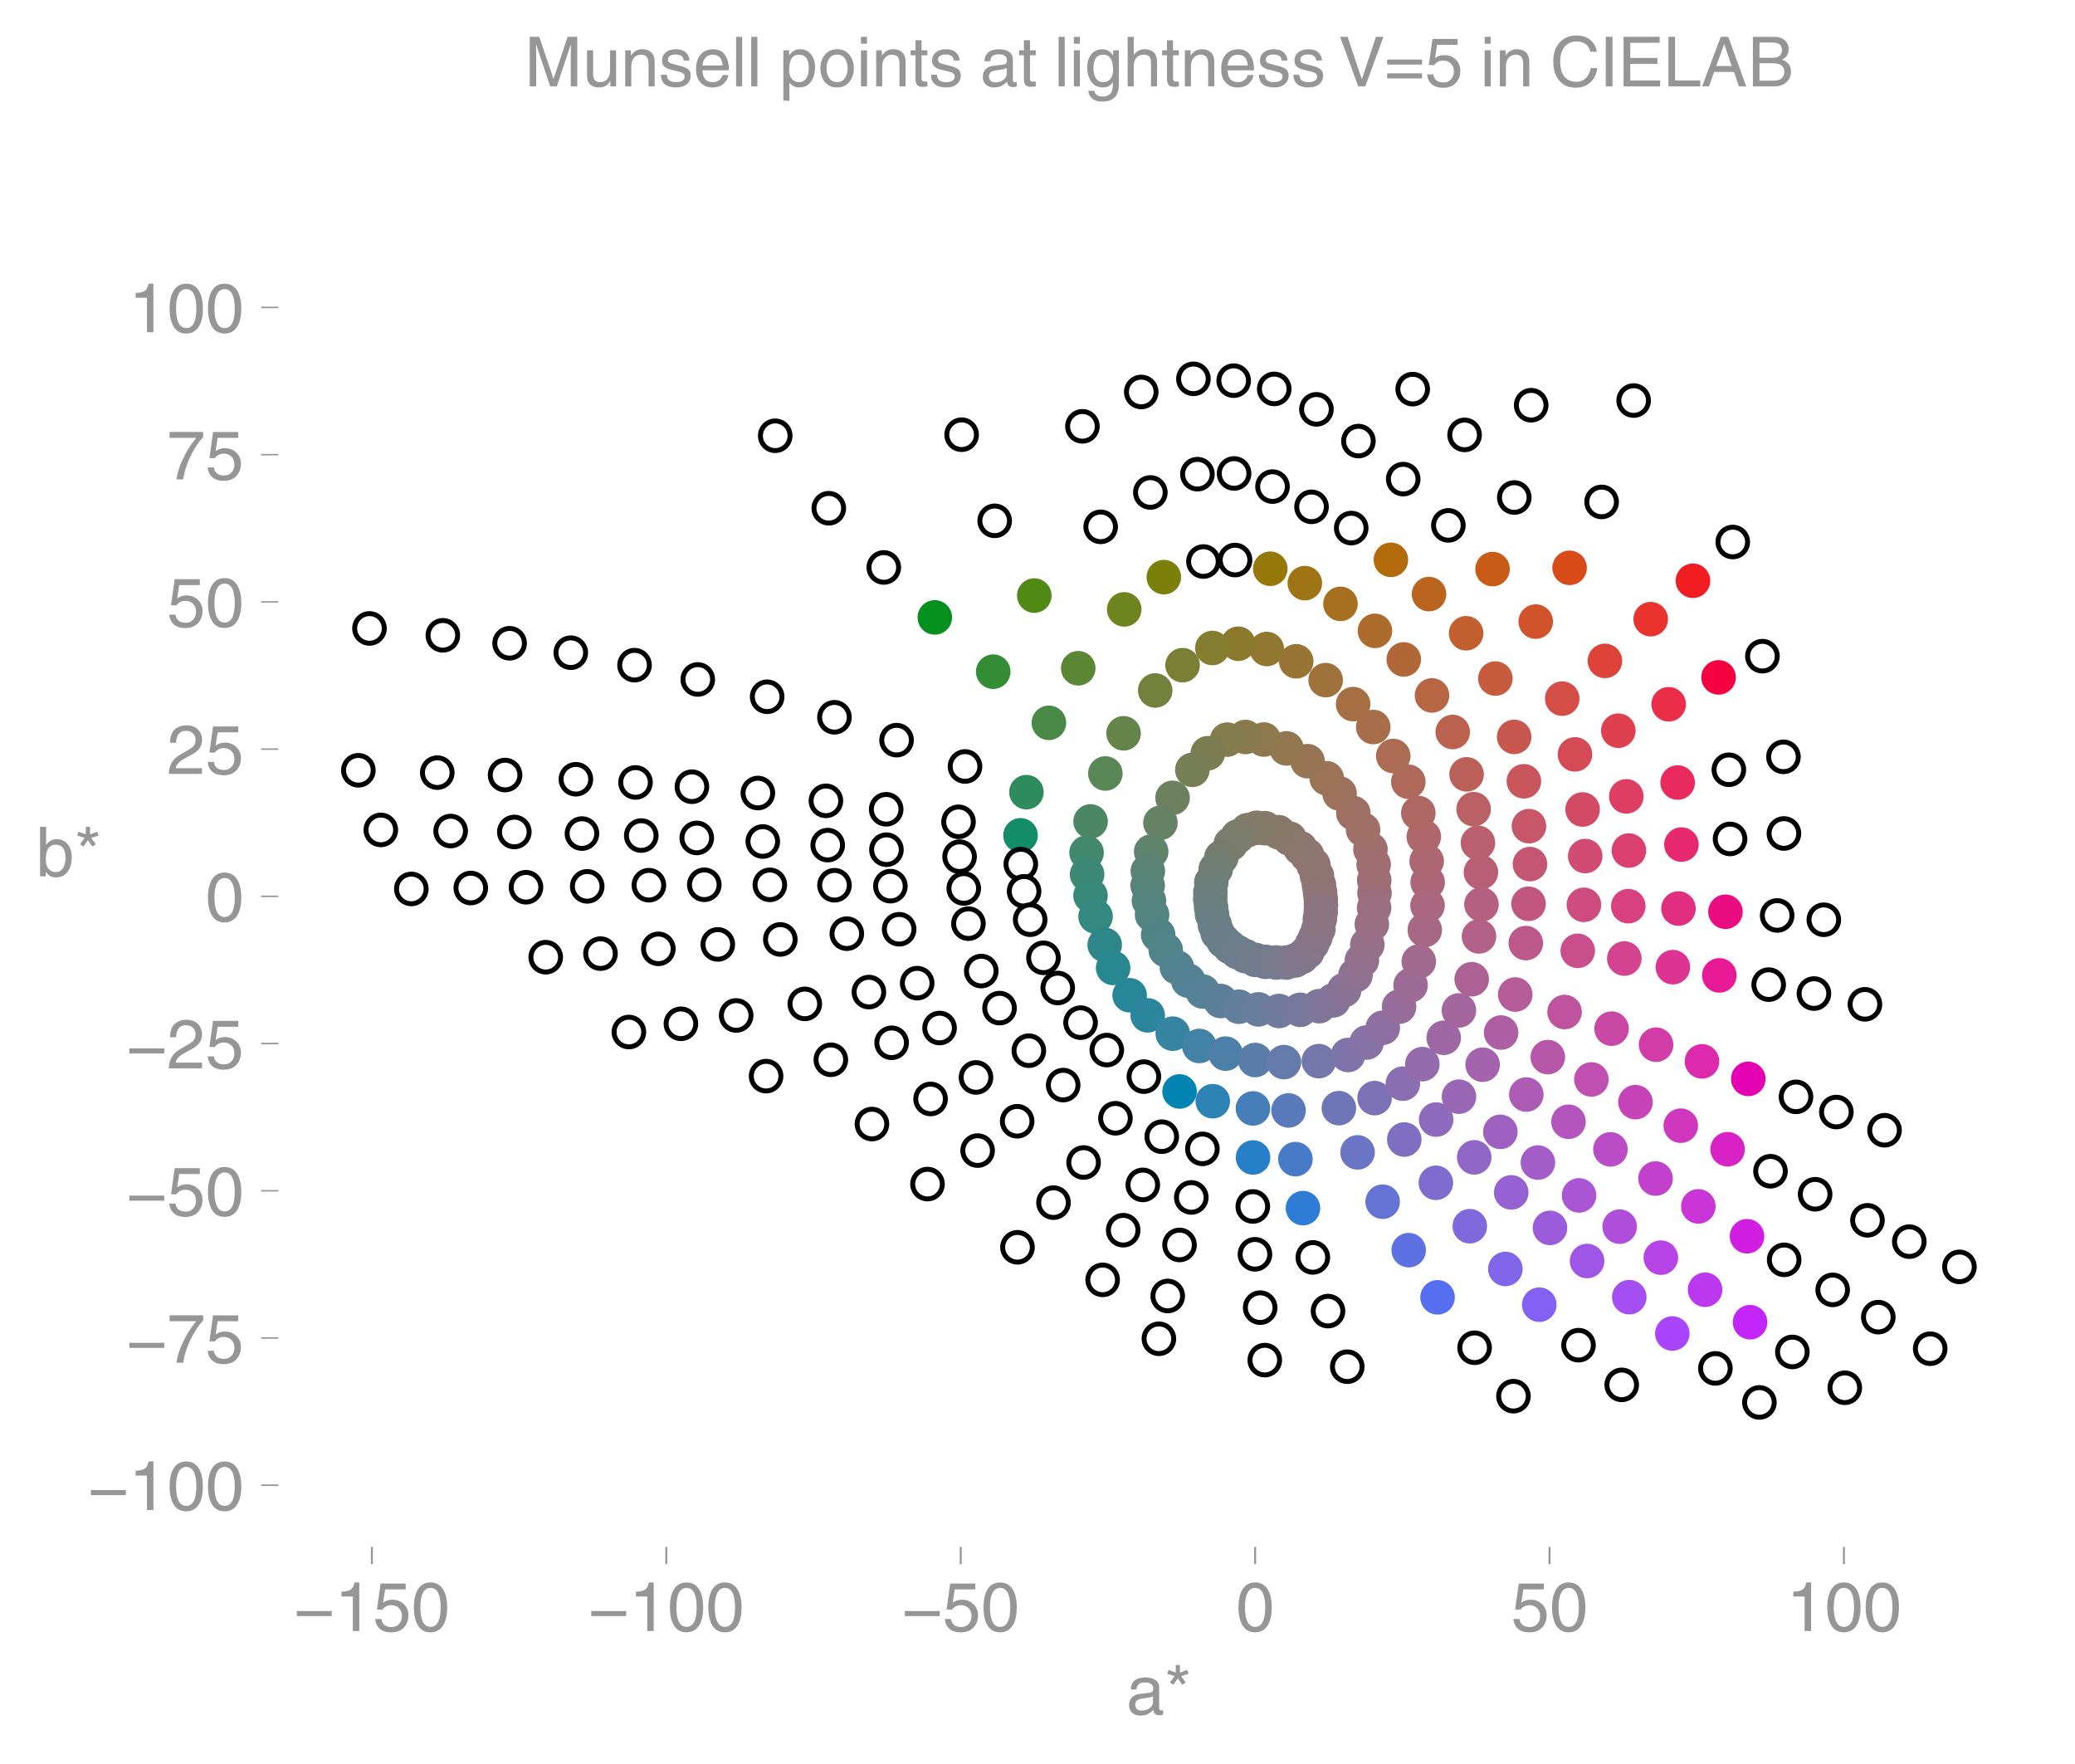 <svg height="476.965" viewBox="0 0 420.759 357.724" width="561.011" xmlns="http://www.w3.org/2000/svg" xmlns:xlink="http://www.w3.org/1999/xlink"><defs><style>*{stroke-linecap:butt;stroke-linejoin:round}</style></defs><g id="figure_1"><path d="M0 357.724h420.759V0H0z" fill="none" id="patch_1"/><g id="axes_1"><path d="M56.439 313.628h357.12V47.516H56.439z" fill="none" id="patch_2"/><g id="PathCollection_1"><defs><path d="M0 3a3 3 0 100-6 3 3 0 000 6z" id="C0_0_7803337985"/></defs><g clip-path="url(#p4a2b2e24eb)"><use x="267.856" xlink:href="#C0_0_7803337985" y="183.447" fill="#8d747e" stroke="#8d747e"/></g><g clip-path="url(#p4a2b2e24eb)"><use x="278.714" xlink:href="#C0_0_7803337985" y="181.057" fill="#9d6e7b" stroke="#9d6e7b"/></g><g clip-path="url(#p4a2b2e24eb)"><use x="289.495" xlink:href="#C0_0_7803337985" y="178.883" fill="#ab6778" stroke="#ab6778"/></g><g clip-path="url(#p4a2b2e24eb)"><use x="300.295" xlink:href="#C0_0_7803337985" y="176.847" fill="#b95f75" stroke="#b95f75"/></g><g clip-path="url(#p4a2b2e24eb)"><use x="310.238" xlink:href="#C0_0_7803337985" y="175.191" fill="#c45673" stroke="#c45673"/></g><g clip-path="url(#p4a2b2e24eb)"><use x="321.446" xlink:href="#C0_0_7803337985" y="173.563" fill="#d14b72" stroke="#d14b72"/></g><g clip-path="url(#p4a2b2e24eb)"><use x="330.301" xlink:href="#C0_0_7803337985" y="172.446" fill="#db3f70" stroke="#db3f70"/></g><g clip-path="url(#p4a2b2e24eb)"><use x="340.956" xlink:href="#C0_0_7803337985" y="171.232" fill="#e72a6f" stroke="#e72a6f"/></g><g clip-path="url(#p4a2b2e24eb)"><use x="350.816" xlink:href="#C0_0_7803337985" y="170.091" fill="#fff" stroke="#000"/></g><g clip-path="url(#p4a2b2e24eb)"><use x="361.735" xlink:href="#C0_0_7803337985" y="168.985" fill="#fff" stroke="#000"/></g><g clip-path="url(#p4a2b2e24eb)"><use x="267.829" xlink:href="#C0_0_7803337985" y="182.312" fill="#8e747c" stroke="#8e747c"/></g><g clip-path="url(#p4a2b2e24eb)"><use x="278.665" xlink:href="#C0_0_7803337985" y="178.465" fill="#9e6e77" stroke="#9e6e77"/></g><g clip-path="url(#p4a2b2e24eb)"><use x="289.292" xlink:href="#C0_0_7803337985" y="174.592" fill="#ac6772" stroke="#ac6772"/></g><g clip-path="url(#p4a2b2e24eb)"><use x="299.69" xlink:href="#C0_0_7803337985" y="170.888" fill="#ba5f6d" stroke="#ba5f6d"/></g><g clip-path="url(#p4a2b2e24eb)"><use x="310.035" xlink:href="#C0_0_7803337985" y="167.502" fill="#c75669" stroke="#c75669"/></g><g clip-path="url(#p4a2b2e24eb)"><use x="320.917" xlink:href="#C0_0_7803337985" y="164.122" fill="#d34a65" stroke="#d34a65"/></g><g clip-path="url(#p4a2b2e24eb)"><use x="329.777" xlink:href="#C0_0_7803337985" y="161.466" fill="#dd3e61" stroke="#dd3e61"/></g><g clip-path="url(#p4a2b2e24eb)"><use x="340.187" xlink:href="#C0_0_7803337985" y="158.656" fill="#e92a5e" stroke="#e92a5e"/></g><g clip-path="url(#p4a2b2e24eb)"><use x="350.572" xlink:href="#C0_0_7803337985" y="156.067" fill="#fff" stroke="#000"/></g><g clip-path="url(#p4a2b2e24eb)"><use x="361.639" xlink:href="#C0_0_7803337985" y="153.445" fill="#fff" stroke="#000"/></g><g clip-path="url(#p4a2b2e24eb)"><use x="267.681" xlink:href="#C0_0_7803337985" y="180.93" fill="#8e747a" stroke="#8e747a"/></g><g clip-path="url(#p4a2b2e24eb)"><use x="278.542" xlink:href="#C0_0_7803337985" y="175.27" fill="#9f6e72" stroke="#9f6e72"/></g><g clip-path="url(#p4a2b2e24eb)"><use x="288.711" xlink:href="#C0_0_7803337985" y="169.639" fill="#ae676b" stroke="#ae676b"/></g><g clip-path="url(#p4a2b2e24eb)"><use x="298.816" xlink:href="#C0_0_7803337985" y="164.058" fill="#bb6063" stroke="#bb6063"/></g><g clip-path="url(#p4a2b2e24eb)"><use x="309.006" xlink:href="#C0_0_7803337985" y="158.403" fill="#c8565c" stroke="#c8565c"/></g><g clip-path="url(#p4a2b2e24eb)"><use x="319.369" xlink:href="#C0_0_7803337985" y="152.948" fill="#d44b55" stroke="#d44b55"/></g><g clip-path="url(#p4a2b2e24eb)"><use x="328.156" xlink:href="#C0_0_7803337985" y="148.145" fill="#de404f" stroke="#de404f"/></g><g clip-path="url(#p4a2b2e24eb)"><use x="338.368" xlink:href="#C0_0_7803337985" y="142.787" fill="#ea2d48" stroke="#ea2d48"/></g><g clip-path="url(#p4a2b2e24eb)"><use x="348.484" xlink:href="#C0_0_7803337985" y="137.332" fill="#f50141" stroke="#f50141"/></g><g clip-path="url(#p4a2b2e24eb)"><use x="357.376" xlink:href="#C0_0_7803337985" y="133.037" fill="#fff" stroke="#000"/></g><g clip-path="url(#p4a2b2e24eb)"><use x="267.46" xlink:href="#C0_0_7803337985" y="179.452" fill="#8f7478" stroke="#8f7478"/></g><g clip-path="url(#p4a2b2e24eb)"><use x="277.894" xlink:href="#C0_0_7803337985" y="172.216" fill="#a06e6e" stroke="#a06e6e"/></g><g clip-path="url(#p4a2b2e24eb)"><use x="287.604" xlink:href="#C0_0_7803337985" y="164.834" fill="#ae6864" stroke="#ae6864"/></g><g clip-path="url(#p4a2b2e24eb)"><use x="297.388" xlink:href="#C0_0_7803337985" y="156.999" fill="#bb6059" stroke="#bb6059"/></g><g clip-path="url(#p4a2b2e24eb)"><use x="307.039" xlink:href="#C0_0_7803337985" y="149.403" fill="#c8584f" stroke="#c8584f"/></g><g clip-path="url(#p4a2b2e24eb)"><use x="316.782" xlink:href="#C0_0_7803337985" y="141.643" fill="#d44e45" stroke="#d44e45"/></g><g clip-path="url(#p4a2b2e24eb)"><use x="325.439" xlink:href="#C0_0_7803337985" y="133.996" fill="#de433a" stroke="#de433a"/></g><g clip-path="url(#p4a2b2e24eb)"><use x="334.721" xlink:href="#C0_0_7803337985" y="125.534" fill="#e8332e" stroke="#e8332e"/></g><g clip-path="url(#p4a2b2e24eb)"><use x="343.289" xlink:href="#C0_0_7803337985" y="117.745" fill="#f21d22" stroke="#f21d22"/></g><g clip-path="url(#p4a2b2e24eb)"><use x="351.362" xlink:href="#C0_0_7803337985" y="109.89" fill="#fff" stroke="#000"/></g><g clip-path="url(#p4a2b2e24eb)"><use x="267.045" xlink:href="#C0_0_7803337985" y="177.548" fill="#8f7575" stroke="#8f7575"/></g><g clip-path="url(#p4a2b2e24eb)"><use x="276.402" xlink:href="#C0_0_7803337985" y="168.216" fill="#9f6f68" stroke="#9f6f68"/></g><g clip-path="url(#p4a2b2e24eb)"><use x="285.573" xlink:href="#C0_0_7803337985" y="158.495" fill="#ae695b" stroke="#ae695b"/></g><g clip-path="url(#p4a2b2e24eb)"><use x="294.575" xlink:href="#C0_0_7803337985" y="148.409" fill="#ba624d" stroke="#ba624d"/></g><g clip-path="url(#p4a2b2e24eb)"><use x="303.228" xlink:href="#C0_0_7803337985" y="137.573" fill="#c65b3e" stroke="#c65b3e"/></g><g clip-path="url(#p4a2b2e24eb)"><use x="311.409" xlink:href="#C0_0_7803337985" y="126.027" fill="#d0532c" stroke="#d0532c"/></g><g clip-path="url(#p4a2b2e24eb)"><use x="318.274" xlink:href="#C0_0_7803337985" y="115.129" fill="#d84b18" stroke="#d84b18"/></g><g clip-path="url(#p4a2b2e24eb)"><use x="324.769" xlink:href="#C0_0_7803337985" y="101.762" fill="#fff" stroke="#000"/></g><g clip-path="url(#p4a2b2e24eb)"><use x="331.267" xlink:href="#C0_0_7803337985" y="81.211" fill="#fff" stroke="#000"/></g><g clip-path="url(#p4a2b2e24eb)"><use x="266.316" xlink:href="#C0_0_7803337985" y="175.361" fill="#8f7572" stroke="#8f7572"/></g><g clip-path="url(#p4a2b2e24eb)"><use x="274.427" xlink:href="#C0_0_7803337985" y="164.853" fill="#9e7064" stroke="#9e7064"/></g><g clip-path="url(#p4a2b2e24eb)"><use x="282.52" xlink:href="#C0_0_7803337985" y="153.277" fill="#ac6b53" stroke="#ac6b53"/></g><g clip-path="url(#p4a2b2e24eb)"><use x="290.374" xlink:href="#C0_0_7803337985" y="140.992" fill="#b76542" stroke="#b76542"/></g><g clip-path="url(#p4a2b2e24eb)"><use x="297.295" xlink:href="#C0_0_7803337985" y="128.388" fill="#c15f2e" stroke="#c15f2e"/></g><g clip-path="url(#p4a2b2e24eb)"><use x="302.651" xlink:href="#C0_0_7803337985" y="115.378" fill="#c85b15" stroke="#c85b15"/></g><g clip-path="url(#p4a2b2e24eb)"><use x="307.061" xlink:href="#C0_0_7803337985" y="100.868" fill="#fff" stroke="#000"/></g><g clip-path="url(#p4a2b2e24eb)"><use x="310.488" xlink:href="#C0_0_7803337985" y="82.158" fill="#fff" stroke="#000"/></g><g clip-path="url(#p4a2b2e24eb)"><use x="265.071" xlink:href="#C0_0_7803337985" y="173.448" fill="#8f756f" stroke="#8f756f"/></g><g clip-path="url(#p4a2b2e24eb)"><use x="271.634" xlink:href="#C0_0_7803337985" y="160.885" fill="#9c715e" stroke="#9c715e"/></g><g clip-path="url(#p4a2b2e24eb)"><use x="278.459" xlink:href="#C0_0_7803337985" y="147.402" fill="#a86d4b" stroke="#a86d4b"/></g><g clip-path="url(#p4a2b2e24eb)"><use x="284.652" xlink:href="#C0_0_7803337985" y="133.694" fill="#b26836" stroke="#b26836"/></g><g clip-path="url(#p4a2b2e24eb)"><use x="289.77" xlink:href="#C0_0_7803337985" y="120.45" fill="#ba651f" stroke="#ba651f"/></g><g clip-path="url(#p4a2b2e24eb)"><use x="293.693" xlink:href="#C0_0_7803337985" y="106.518" fill="#fff" stroke="#000"/></g><g clip-path="url(#p4a2b2e24eb)"><use x="296.982" xlink:href="#C0_0_7803337985" y="88.174" fill="#fff" stroke="#000"/></g><g clip-path="url(#p4a2b2e24eb)"><use x="263.665" xlink:href="#C0_0_7803337985" y="171.96" fill="#8d766d" stroke="#8d766d"/></g><g clip-path="url(#p4a2b2e24eb)"><use x="269.027" xlink:href="#C0_0_7803337985" y="157.792" fill="#9a7359" stroke="#9a7359"/></g><g clip-path="url(#p4a2b2e24eb)"><use x="274.379" xlink:href="#C0_0_7803337985" y="142.759" fill="#a56f43" stroke="#a56f43"/></g><g clip-path="url(#p4a2b2e24eb)"><use x="278.806" xlink:href="#C0_0_7803337985" y="127.904" fill="#ad6c2c" stroke="#ad6c2c"/></g><g clip-path="url(#p4a2b2e24eb)"><use x="282.039" xlink:href="#C0_0_7803337985" y="113.503" fill="#b26a0a" stroke="#b26a0a"/></g><g clip-path="url(#p4a2b2e24eb)"><use x="284.538" xlink:href="#C0_0_7803337985" y="97.141" fill="#fff" stroke="#000"/></g><g clip-path="url(#p4a2b2e24eb)"><use x="286.461" xlink:href="#C0_0_7803337985" y="78.894" fill="#fff" stroke="#000"/></g><g clip-path="url(#p4a2b2e24eb)"><use x="261.514" xlink:href="#C0_0_7803337985" y="170.033" fill="#8b776b" stroke="#8b776b"/></g><g clip-path="url(#p4a2b2e24eb)"><use x="265.14" xlink:href="#C0_0_7803337985" y="154.326" fill="#967454" stroke="#967454"/></g><g clip-path="url(#p4a2b2e24eb)"><use x="268.812" xlink:href="#C0_0_7803337985" y="137.894" fill="#9f723c" stroke="#9f723c"/></g><g clip-path="url(#p4a2b2e24eb)"><use x="271.815" xlink:href="#C0_0_7803337985" y="122.43" fill="#a67020" stroke="#a67020"/></g><g clip-path="url(#p4a2b2e24eb)"><use x="273.995" xlink:href="#C0_0_7803337985" y="107.065" fill="#fff" stroke="#000"/></g><g clip-path="url(#p4a2b2e24eb)"><use x="275.458" xlink:href="#C0_0_7803337985" y="89.428" fill="#fff" stroke="#000"/></g><g clip-path="url(#p4a2b2e24eb)"><use x="259.25" xlink:href="#C0_0_7803337985" y="168.728" fill="#897869" stroke="#897869"/></g><g clip-path="url(#p4a2b2e24eb)"><use x="260.86" xlink:href="#C0_0_7803337985" y="151.739" fill="#927750" stroke="#927750"/></g><g clip-path="url(#p4a2b2e24eb)"><use x="262.844" xlink:href="#C0_0_7803337985" y="134.076" fill="#997535" stroke="#997535"/></g><g clip-path="url(#p4a2b2e24eb)"><use x="264.59" xlink:href="#C0_0_7803337985" y="118.23" fill="#9e7415" stroke="#9e7415"/></g><g clip-path="url(#p4a2b2e24eb)"><use x="265.946" xlink:href="#C0_0_7803337985" y="102.759" fill="#fff" stroke="#000"/></g><g clip-path="url(#p4a2b2e24eb)"><use x="266.939" xlink:href="#C0_0_7803337985" y="82.993" fill="#fff" stroke="#000"/></g><g clip-path="url(#p4a2b2e24eb)"><use x="256.491" xlink:href="#C0_0_7803337985" y="167.913" fill="#867967" stroke="#867967"/></g><g clip-path="url(#p4a2b2e24eb)"><use x="256.267" xlink:href="#C0_0_7803337985" y="149.933" fill="#8d794d" stroke="#8d794d"/></g><g clip-path="url(#p4a2b2e24eb)"><use x="256.871" xlink:href="#C0_0_7803337985" y="131.581" fill="#927830" stroke="#927830"/></g><g clip-path="url(#p4a2b2e24eb)"><use x="257.58" xlink:href="#C0_0_7803337985" y="115.312" fill="#967709" stroke="#967709"/></g><g clip-path="url(#p4a2b2e24eb)"><use x="258.033" xlink:href="#C0_0_7803337985" y="98.654" fill="#fff" stroke="#000"/></g><g clip-path="url(#p4a2b2e24eb)"><use x="258.387" xlink:href="#C0_0_7803337985" y="78.852" fill="#fff" stroke="#000"/></g><g clip-path="url(#p4a2b2e24eb)"><use x="254.849" xlink:href="#C0_0_7803337985" y="167.828" fill="#837a67" stroke="#837a67"/></g><g clip-path="url(#p4a2b2e24eb)"><use x="252.541" xlink:href="#C0_0_7803337985" y="149.419" fill="#887a4c" stroke="#887a4c"/></g><g clip-path="url(#p4a2b2e24eb)"><use x="251.078" xlink:href="#C0_0_7803337985" y="130.515" fill="#8b7a2e" stroke="#8b7a2e"/></g><g clip-path="url(#p4a2b2e24eb)"><use x="250.439" xlink:href="#C0_0_7803337985" y="113.548" fill="#fff" stroke="#000"/></g><g clip-path="url(#p4a2b2e24eb)"><use x="250.243" xlink:href="#C0_0_7803337985" y="95.992" fill="#fff" stroke="#000"/></g><g clip-path="url(#p4a2b2e24eb)"><use x="250.163" xlink:href="#C0_0_7803337985" y="77.176" fill="#fff" stroke="#000"/></g><g clip-path="url(#p4a2b2e24eb)"><use x="252.982" xlink:href="#C0_0_7803337985" y="168.311" fill="#817b68" stroke="#817b68"/></g><g clip-path="url(#p4a2b2e24eb)"><use x="248.837" xlink:href="#C0_0_7803337985" y="149.959" fill="#837c4d" stroke="#837c4d"/></g><g clip-path="url(#p4a2b2e24eb)"><use x="245.841" xlink:href="#C0_0_7803337985" y="131.379" fill="#857d2f" stroke="#857d2f"/></g><g clip-path="url(#p4a2b2e24eb)"><use x="244.026" xlink:href="#C0_0_7803337985" y="113.847" fill="#fff" stroke="#000"/></g><g clip-path="url(#p4a2b2e24eb)"><use x="242.806" xlink:href="#C0_0_7803337985" y="96.139" fill="#fff" stroke="#000"/></g><g clip-path="url(#p4a2b2e24eb)"><use x="241.998" xlink:href="#C0_0_7803337985" y="76.809" fill="#fff" stroke="#000"/></g><g clip-path="url(#p4a2b2e24eb)"><use x="250.983" xlink:href="#C0_0_7803337985" y="169.612" fill="#7d7c6a" stroke="#7d7c6a"/></g><g clip-path="url(#p4a2b2e24eb)"><use x="244.916" xlink:href="#C0_0_7803337985" y="152.711" fill="#7c7e51" stroke="#7c7e51"/></g><g clip-path="url(#p4a2b2e24eb)"><use x="239.797" xlink:href="#C0_0_7803337985" y="134.864" fill="#7b7f35" stroke="#7b7f35"/></g><g clip-path="url(#p4a2b2e24eb)"><use x="235.993" xlink:href="#C0_0_7803337985" y="117.013" fill="#7b800b" stroke="#7b800b"/></g><g clip-path="url(#p4a2b2e24eb)"><use x="233.264" xlink:href="#C0_0_7803337985" y="99.846" fill="#fff" stroke="#000"/></g><g clip-path="url(#p4a2b2e24eb)"><use x="231.418" xlink:href="#C0_0_7803337985" y="79.473" fill="#fff" stroke="#000"/></g><g clip-path="url(#p4a2b2e24eb)"><use x="249.569" xlink:href="#C0_0_7803337985" y="171.107" fill="#7a7d6c" stroke="#7a7d6c"/></g><g clip-path="url(#p4a2b2e24eb)"><use x="241.777" xlink:href="#C0_0_7803337985" y="156.089" fill="#767f56" stroke="#767f56"/></g><g clip-path="url(#p4a2b2e24eb)"><use x="234.25" xlink:href="#C0_0_7803337985" y="139.992" fill="#72823d" stroke="#72823d"/></g><g clip-path="url(#p4a2b2e24eb)"><use x="227.966" xlink:href="#C0_0_7803337985" y="123.551" fill="#6e841e" stroke="#6e841e"/></g><g clip-path="url(#p4a2b2e24eb)"><use x="223.188" xlink:href="#C0_0_7803337985" y="106.817" fill="#fff" stroke="#000"/></g><g clip-path="url(#p4a2b2e24eb)"><use x="219.489" xlink:href="#C0_0_7803337985" y="86.438" fill="#fff" stroke="#000"/></g><g clip-path="url(#p4a2b2e24eb)"><use x="247.667" xlink:href="#C0_0_7803337985" y="173.82" fill="#767d6f" stroke="#767d6f"/></g><g clip-path="url(#p4a2b2e24eb)"><use x="237.766" xlink:href="#C0_0_7803337985" y="161.76" fill="#6d815e" stroke="#6d815e"/></g><g clip-path="url(#p4a2b2e24eb)"><use x="227.837" xlink:href="#C0_0_7803337985" y="148.674" fill="#64844a" stroke="#64844a"/></g><g clip-path="url(#p4a2b2e24eb)"><use x="218.639" xlink:href="#C0_0_7803337985" y="135.487" fill="#5b8734" stroke="#5b8734"/></g><g clip-path="url(#p4a2b2e24eb)"><use x="209.729" xlink:href="#C0_0_7803337985" y="120.748" fill="#508914" stroke="#508914"/></g><g clip-path="url(#p4a2b2e24eb)"><use x="201.699" xlink:href="#C0_0_7803337985" y="105.596" fill="#fff" stroke="#000"/></g><g clip-path="url(#p4a2b2e24eb)"><use x="194.995" xlink:href="#C0_0_7803337985" y="88.134" fill="#fff" stroke="#000"/></g><g clip-path="url(#p4a2b2e24eb)"><use x="246.526" xlink:href="#C0_0_7803337985" y="176.199" fill="#727e73" stroke="#727e73"/></g><g clip-path="url(#p4a2b2e24eb)"><use x="235.307" xlink:href="#C0_0_7803337985" y="166.827" fill="#668265" stroke="#668265"/></g><g clip-path="url(#p4a2b2e24eb)"><use x="224.141" xlink:href="#C0_0_7803337985" y="156.82" fill="#598656" stroke="#598656"/></g><g clip-path="url(#p4a2b2e24eb)"><use x="212.689" xlink:href="#C0_0_7803337985" y="146.551" fill="#498946" stroke="#498946"/></g><g clip-path="url(#p4a2b2e24eb)"><use x="201.404" xlink:href="#C0_0_7803337985" y="136.183" fill="#348c35" stroke="#348c35"/></g><g clip-path="url(#p4a2b2e24eb)"><use x="189.556" xlink:href="#C0_0_7803337985" y="125.179" fill="#048f1e" stroke="#048f1e"/></g><g clip-path="url(#p4a2b2e24eb)"><use x="179.212" xlink:href="#C0_0_7803337985" y="115.046" fill="#fff" stroke="#000"/></g><g clip-path="url(#p4a2b2e24eb)"><use x="168.059" xlink:href="#C0_0_7803337985" y="103.048" fill="#fff" stroke="#000"/></g><g clip-path="url(#p4a2b2e24eb)"><use x="157.198" xlink:href="#C0_0_7803337985" y="88.348" fill="#fff" stroke="#000"/></g><g clip-path="url(#p4a2b2e24eb)"><use x="245.628" xlink:href="#C0_0_7803337985" y="178.876" fill="#6f7f77" stroke="#6f7f77"/></g><g clip-path="url(#p4a2b2e24eb)"><use x="233.431" xlink:href="#C0_0_7803337985" y="172.658" fill="#5f836d" stroke="#5f836d"/></g><g clip-path="url(#p4a2b2e24eb)"><use x="221.144" xlink:href="#C0_0_7803337985" y="166.547" fill="#4b8764" stroke="#4b8764"/></g><g clip-path="url(#p4a2b2e24eb)"><use x="208.134" xlink:href="#C0_0_7803337985" y="160.608" fill="#2e8b5b" stroke="#2e8b5b"/></g><g clip-path="url(#p4a2b2e24eb)"><use x="195.683" xlink:href="#C0_0_7803337985" y="155.4" fill="#fff" stroke="#000"/></g><g clip-path="url(#p4a2b2e24eb)"><use x="181.804" xlink:href="#C0_0_7803337985" y="150.062" fill="#fff" stroke="#000"/></g><g clip-path="url(#p4a2b2e24eb)"><use x="169.205" xlink:href="#C0_0_7803337985" y="145.424" fill="#fff" stroke="#000"/></g><g clip-path="url(#p4a2b2e24eb)"><use x="155.562" xlink:href="#C0_0_7803337985" y="141.265" fill="#fff" stroke="#000"/></g><g clip-path="url(#p4a2b2e24eb)"><use x="141.493" xlink:href="#C0_0_7803337985" y="137.759" fill="#fff" stroke="#000"/></g><g clip-path="url(#p4a2b2e24eb)"><use x="128.668" xlink:href="#C0_0_7803337985" y="134.859" fill="#fff" stroke="#000"/></g><g clip-path="url(#p4a2b2e24eb)"><use x="115.74" xlink:href="#C0_0_7803337985" y="132.33" fill="#fff" stroke="#000"/></g><g clip-path="url(#p4a2b2e24eb)"><use x="103.336" xlink:href="#C0_0_7803337985" y="130.421" fill="#fff" stroke="#000"/></g><g clip-path="url(#p4a2b2e24eb)"><use x="89.8" xlink:href="#C0_0_7803337985" y="128.809" fill="#fff" stroke="#000"/></g><g clip-path="url(#p4a2b2e24eb)"><use x="74.923" xlink:href="#C0_0_7803337985" y="127.411" fill="#fff" stroke="#000"/></g><g clip-path="url(#p4a2b2e24eb)"><use x="245.424" xlink:href="#C0_0_7803337985" y="180.929" fill="#6d7f7a" stroke="#6d7f7a"/></g><g clip-path="url(#p4a2b2e24eb)"><use x="232.756" xlink:href="#C0_0_7803337985" y="176.622" fill="#5a8373" stroke="#5a8373"/></g><g clip-path="url(#p4a2b2e24eb)"><use x="220.328" xlink:href="#C0_0_7803337985" y="172.87" fill="#42886d" stroke="#42886d"/></g><g clip-path="url(#p4a2b2e24eb)"><use x="206.94" xlink:href="#C0_0_7803337985" y="169.361" fill="#138c68" stroke="#138c68"/></g><g clip-path="url(#p4a2b2e24eb)"><use x="194.367" xlink:href="#C0_0_7803337985" y="166.619" fill="#fff" stroke="#000"/></g><g clip-path="url(#p4a2b2e24eb)"><use x="179.695" xlink:href="#C0_0_7803337985" y="164.08" fill="#fff" stroke="#000"/></g><g clip-path="url(#p4a2b2e24eb)"><use x="167.475" xlink:href="#C0_0_7803337985" y="162.367" fill="#fff" stroke="#000"/></g><g clip-path="url(#p4a2b2e24eb)"><use x="153.676" xlink:href="#C0_0_7803337985" y="160.783" fill="#fff" stroke="#000"/></g><g clip-path="url(#p4a2b2e24eb)"><use x="140.304" xlink:href="#C0_0_7803337985" y="159.505" fill="#fff" stroke="#000"/></g><g clip-path="url(#p4a2b2e24eb)"><use x="128.869" xlink:href="#C0_0_7803337985" y="158.638" fill="#fff" stroke="#000"/></g><g clip-path="url(#p4a2b2e24eb)"><use x="116.777" xlink:href="#C0_0_7803337985" y="157.988" fill="#fff" stroke="#000"/></g><g clip-path="url(#p4a2b2e24eb)"><use x="102.418" xlink:href="#C0_0_7803337985" y="157.14" fill="#fff" stroke="#000"/></g><g clip-path="url(#p4a2b2e24eb)"><use x="88.668" xlink:href="#C0_0_7803337985" y="156.649" fill="#fff" stroke="#000"/></g><g clip-path="url(#p4a2b2e24eb)"><use x="72.671" xlink:href="#C0_0_7803337985" y="156.173" fill="#fff" stroke="#000"/></g><g clip-path="url(#p4a2b2e24eb)"><use x="245.404" xlink:href="#C0_0_7803337985" y="182.322" fill="#6c7f7c" stroke="#6c7f7c"/></g><g clip-path="url(#p4a2b2e24eb)"><use x="232.717" xlink:href="#C0_0_7803337985" y="179.533" fill="#578477" stroke="#578477"/></g><g clip-path="url(#p4a2b2e24eb)"><use x="220.439" xlink:href="#C0_0_7803337985" y="177.279" fill="#3c8874" stroke="#3c8874"/></g><g clip-path="url(#p4a2b2e24eb)"><use x="206.998" xlink:href="#C0_0_7803337985" y="175.196" fill="#fff" stroke="#000"/></g><g clip-path="url(#p4a2b2e24eb)"><use x="194.581" xlink:href="#C0_0_7803337985" y="173.693" fill="#fff" stroke="#000"/></g><g clip-path="url(#p4a2b2e24eb)"><use x="179.746" xlink:href="#C0_0_7803337985" y="172.272" fill="#fff" stroke="#000"/></g><g clip-path="url(#p4a2b2e24eb)"><use x="167.839" xlink:href="#C0_0_7803337985" y="171.344" fill="#fff" stroke="#000"/></g><g clip-path="url(#p4a2b2e24eb)"><use x="154.675" xlink:href="#C0_0_7803337985" y="170.61" fill="#fff" stroke="#000"/></g><g clip-path="url(#p4a2b2e24eb)"><use x="141.287" xlink:href="#C0_0_7803337985" y="169.888" fill="#fff" stroke="#000"/></g><g clip-path="url(#p4a2b2e24eb)"><use x="130.032" xlink:href="#C0_0_7803337985" y="169.407" fill="#fff" stroke="#000"/></g><g clip-path="url(#p4a2b2e24eb)"><use x="118.007" xlink:href="#C0_0_7803337985" y="169.003" fill="#fff" stroke="#000"/></g><g clip-path="url(#p4a2b2e24eb)"><use x="104.291" xlink:href="#C0_0_7803337985" y="168.68" fill="#fff" stroke="#000"/></g><g clip-path="url(#p4a2b2e24eb)"><use x="91.383" xlink:href="#C0_0_7803337985" y="168.493" fill="#fff" stroke="#000"/></g><g clip-path="url(#p4a2b2e24eb)"><use x="77.221" xlink:href="#C0_0_7803337985" y="168.263" fill="#fff" stroke="#000"/></g><g clip-path="url(#p4a2b2e24eb)"><use x="245.579" xlink:href="#C0_0_7803337985" y="183.957" fill="#6b7f7e" stroke="#6b7f7e"/></g><g clip-path="url(#p4a2b2e24eb)"><use x="232.976" xlink:href="#C0_0_7803337985" y="182.612" fill="#54847c" stroke="#54847c"/></g><g clip-path="url(#p4a2b2e24eb)"><use x="221.131" xlink:href="#C0_0_7803337985" y="181.59" fill="#38887a" stroke="#38887a"/></g><g clip-path="url(#p4a2b2e24eb)"><use x="207.662" xlink:href="#C0_0_7803337985" y="180.713" fill="#fff" stroke="#000"/></g><g clip-path="url(#p4a2b2e24eb)"><use x="195.429" xlink:href="#C0_0_7803337985" y="180.127" fill="#fff" stroke="#000"/></g><g clip-path="url(#p4a2b2e24eb)"><use x="180.552" xlink:href="#C0_0_7803337985" y="179.665" fill="#fff" stroke="#000"/></g><g clip-path="url(#p4a2b2e24eb)"><use x="169.215" xlink:href="#C0_0_7803337985" y="179.482" fill="#fff" stroke="#000"/></g><g clip-path="url(#p4a2b2e24eb)"><use x="156.104" xlink:href="#C0_0_7803337985" y="179.4" fill="#fff" stroke="#000"/></g><g clip-path="url(#p4a2b2e24eb)"><use x="142.815" xlink:href="#C0_0_7803337985" y="179.386" fill="#fff" stroke="#000"/></g><g clip-path="url(#p4a2b2e24eb)"><use x="131.581" xlink:href="#C0_0_7803337985" y="179.472" fill="#fff" stroke="#000"/></g><g clip-path="url(#p4a2b2e24eb)"><use x="119.072" xlink:href="#C0_0_7803337985" y="179.705" fill="#fff" stroke="#000"/></g><g clip-path="url(#p4a2b2e24eb)"><use x="106.659" xlink:href="#C0_0_7803337985" y="179.884" fill="#fff" stroke="#000"/></g><g clip-path="url(#p4a2b2e24eb)"><use x="95.464" xlink:href="#C0_0_7803337985" y="180.044" fill="#fff" stroke="#000"/></g><g clip-path="url(#p4a2b2e24eb)"><use x="83.406" xlink:href="#C0_0_7803337985" y="180.23" fill="#fff" stroke="#000"/></g><g clip-path="url(#p4a2b2e24eb)"><use x="245.782" xlink:href="#C0_0_7803337985" y="185.401" fill="#6a7f80" stroke="#6a7f80"/></g><g clip-path="url(#p4a2b2e24eb)"><use x="233.611" xlink:href="#C0_0_7803337985" y="185.467" fill="#538480" stroke="#538480"/></g><g clip-path="url(#p4a2b2e24eb)"><use x="222.156" xlink:href="#C0_0_7803337985" y="185.818" fill="#338880" stroke="#338880"/></g><g clip-path="url(#p4a2b2e24eb)"><use x="208.894" xlink:href="#C0_0_7803337985" y="186.464" fill="#fff" stroke="#000"/></g><g clip-path="url(#p4a2b2e24eb)"><use x="196.374" xlink:href="#C0_0_7803337985" y="187.265" fill="#fff" stroke="#000"/></g><g clip-path="url(#p4a2b2e24eb)"><use x="182.327" xlink:href="#C0_0_7803337985" y="188.406" fill="#fff" stroke="#000"/></g><g clip-path="url(#p4a2b2e24eb)"><use x="171.714" xlink:href="#C0_0_7803337985" y="189.298" fill="#fff" stroke="#000"/></g><g clip-path="url(#p4a2b2e24eb)"><use x="158.229" xlink:href="#C0_0_7803337985" y="190.468" fill="#fff" stroke="#000"/></g><g clip-path="url(#p4a2b2e24eb)"><use x="145.55" xlink:href="#C0_0_7803337985" y="191.479" fill="#fff" stroke="#000"/></g><g clip-path="url(#p4a2b2e24eb)"><use x="133.497" xlink:href="#C0_0_7803337985" y="192.374" fill="#fff" stroke="#000"/></g><g clip-path="url(#p4a2b2e24eb)"><use x="121.765" xlink:href="#C0_0_7803337985" y="193.342" fill="#fff" stroke="#000"/></g><g clip-path="url(#p4a2b2e24eb)"><use x="110.659" xlink:href="#C0_0_7803337985" y="194.07" fill="#fff" stroke="#000"/></g><g clip-path="url(#p4a2b2e24eb)"><use x="246.334" xlink:href="#C0_0_7803337985" y="187.507" fill="#697f83" stroke="#697f83"/></g><g clip-path="url(#p4a2b2e24eb)"><use x="234.843" xlink:href="#C0_0_7803337985" y="189.531" fill="#508386" stroke="#508386"/></g><g clip-path="url(#p4a2b2e24eb)"><use x="224.007" xlink:href="#C0_0_7803337985" y="191.56" fill="#2d8788" stroke="#2d8788"/></g><g clip-path="url(#p4a2b2e24eb)"><use x="211.589" xlink:href="#C0_0_7803337985" y="194.194" fill="#fff" stroke="#000"/></g><g clip-path="url(#p4a2b2e24eb)"><use x="198.977" xlink:href="#C0_0_7803337985" y="196.88" fill="#fff" stroke="#000"/></g><g clip-path="url(#p4a2b2e24eb)"><use x="185.981" xlink:href="#C0_0_7803337985" y="199.332" fill="#fff" stroke="#000"/></g><g clip-path="url(#p4a2b2e24eb)"><use x="176.196" xlink:href="#C0_0_7803337985" y="201.143" fill="#fff" stroke="#000"/></g><g clip-path="url(#p4a2b2e24eb)"><use x="163.193" xlink:href="#C0_0_7803337985" y="203.536" fill="#fff" stroke="#000"/></g><g clip-path="url(#p4a2b2e24eb)"><use x="149.28" xlink:href="#C0_0_7803337985" y="205.882" fill="#fff" stroke="#000"/></g><g clip-path="url(#p4a2b2e24eb)"><use x="138.076" xlink:href="#C0_0_7803337985" y="207.567" fill="#fff" stroke="#000"/></g><g clip-path="url(#p4a2b2e24eb)"><use x="127.524" xlink:href="#C0_0_7803337985" y="209.241" fill="#fff" stroke="#000"/></g><g clip-path="url(#p4a2b2e24eb)"><use x="246.915" xlink:href="#C0_0_7803337985" y="189.204" fill="#697f85" stroke="#697f85"/></g><g clip-path="url(#p4a2b2e24eb)"><use x="236.386" xlink:href="#C0_0_7803337985" y="192.618" fill="#50838a" stroke="#50838a"/></g><g clip-path="url(#p4a2b2e24eb)"><use x="225.717" xlink:href="#C0_0_7803337985" y="196.247" fill="#28878f" stroke="#28878f"/></g><g clip-path="url(#p4a2b2e24eb)"><use x="214.485" xlink:href="#C0_0_7803337985" y="200.309" fill="#fff" stroke="#000"/></g><g clip-path="url(#p4a2b2e24eb)"><use x="202.683" xlink:href="#C0_0_7803337985" y="204.392" fill="#fff" stroke="#000"/></g><g clip-path="url(#p4a2b2e24eb)"><use x="190.521" xlink:href="#C0_0_7803337985" y="208.427" fill="#fff" stroke="#000"/></g><g clip-path="url(#p4a2b2e24eb)"><use x="180.804" xlink:href="#C0_0_7803337985" y="211.42" fill="#fff" stroke="#000"/></g><g clip-path="url(#p4a2b2e24eb)"><use x="168.474" xlink:href="#C0_0_7803337985" y="214.866" fill="#fff" stroke="#000"/></g><g clip-path="url(#p4a2b2e24eb)"><use x="155.346" xlink:href="#C0_0_7803337985" y="218.185" fill="#fff" stroke="#000"/></g><g clip-path="url(#p4a2b2e24eb)"><use x="248.078" xlink:href="#C0_0_7803337985" y="190.786" fill="#697e88" stroke="#697e88"/></g><g clip-path="url(#p4a2b2e24eb)"><use x="238.65" xlink:href="#C0_0_7803337985" y="196.128" fill="#50828f" stroke="#50828f"/></g><g clip-path="url(#p4a2b2e24eb)"><use x="229.064" xlink:href="#C0_0_7803337985" y="201.779" fill="#278697" stroke="#278697"/></g><g clip-path="url(#p4a2b2e24eb)"><use x="219.111" xlink:href="#C0_0_7803337985" y="207.339" fill="#fff" stroke="#000"/></g><g clip-path="url(#p4a2b2e24eb)"><use x="208.623" xlink:href="#C0_0_7803337985" y="213.025" fill="#fff" stroke="#000"/></g><g clip-path="url(#p4a2b2e24eb)"><use x="197.907" xlink:href="#C0_0_7803337985" y="218.449" fill="#fff" stroke="#000"/></g><g clip-path="url(#p4a2b2e24eb)"><use x="188.699" xlink:href="#C0_0_7803337985" y="222.81" fill="#fff" stroke="#000"/></g><g clip-path="url(#p4a2b2e24eb)"><use x="176.808" xlink:href="#C0_0_7803337985" y="227.897" fill="#fff" stroke="#000"/></g><g clip-path="url(#p4a2b2e24eb)"><use x="249.349" xlink:href="#C0_0_7803337985" y="191.97" fill="#6a7e89" stroke="#6a7e89"/></g><g clip-path="url(#p4a2b2e24eb)"><use x="240.948" xlink:href="#C0_0_7803337985" y="198.825" fill="#528293" stroke="#528293"/></g><g clip-path="url(#p4a2b2e24eb)"><use x="232.725" xlink:href="#C0_0_7803337985" y="205.861" fill="#2b859d" stroke="#2b859d"/></g><g clip-path="url(#p4a2b2e24eb)"><use x="224.43" xlink:href="#C0_0_7803337985" y="212.899" fill="#fff" stroke="#000"/></g><g clip-path="url(#p4a2b2e24eb)"><use x="215.585" xlink:href="#C0_0_7803337985" y="219.999" fill="#fff" stroke="#000"/></g><g clip-path="url(#p4a2b2e24eb)"><use x="206.257" xlink:href="#C0_0_7803337985" y="227.331" fill="#fff" stroke="#000"/></g><g clip-path="url(#p4a2b2e24eb)"><use x="198.241" xlink:href="#C0_0_7803337985" y="233.278" fill="#fff" stroke="#000"/></g><g clip-path="url(#p4a2b2e24eb)"><use x="188.076" xlink:href="#C0_0_7803337985" y="240.069" fill="#fff" stroke="#000"/></g><g clip-path="url(#p4a2b2e24eb)"><use x="250.935" xlink:href="#C0_0_7803337985" y="193.041" fill="#6c7d8b" stroke="#6c7d8b"/></g><g clip-path="url(#p4a2b2e24eb)"><use x="243.871" xlink:href="#C0_0_7803337985" y="201.019" fill="#568196" stroke="#568196"/></g><g clip-path="url(#p4a2b2e24eb)"><use x="237.811" xlink:href="#C0_0_7803337985" y="209.573" fill="#3584a2" stroke="#3584a2"/></g><g clip-path="url(#p4a2b2e24eb)"><use x="231.952" xlink:href="#C0_0_7803337985" y="218.284" fill="#fff" stroke="#000"/></g><g clip-path="url(#p4a2b2e24eb)"><use x="226.186" xlink:href="#C0_0_7803337985" y="226.726" fill="#fff" stroke="#000"/></g><g clip-path="url(#p4a2b2e24eb)"><use x="219.729" xlink:href="#C0_0_7803337985" y="235.694" fill="#fff" stroke="#000"/></g><g clip-path="url(#p4a2b2e24eb)"><use x="213.623" xlink:href="#C0_0_7803337985" y="243.83" fill="#fff" stroke="#000"/></g><g clip-path="url(#p4a2b2e24eb)"><use x="206.321" xlink:href="#C0_0_7803337985" y="252.885" fill="#fff" stroke="#000"/></g><g clip-path="url(#p4a2b2e24eb)"><use x="252.525" xlink:href="#C0_0_7803337985" y="193.851" fill="#6e7d8c" stroke="#6e7d8c"/></g><g clip-path="url(#p4a2b2e24eb)"><use x="247.505" xlink:href="#C0_0_7803337985" y="202.95" fill="#5b7f99" stroke="#5b7f99"/></g><g clip-path="url(#p4a2b2e24eb)"><use x="243.184" xlink:href="#C0_0_7803337985" y="212.066" fill="#4182a6" stroke="#4182a6"/></g><g clip-path="url(#p4a2b2e24eb)"><use x="239.191" xlink:href="#C0_0_7803337985" y="221.289" fill="#0284b3" stroke="#0284b3"/></g><g clip-path="url(#p4a2b2e24eb)"><use x="235.578" xlink:href="#C0_0_7803337985" y="230.459" fill="#fff" stroke="#000"/></g><g clip-path="url(#p4a2b2e24eb)"><use x="231.731" xlink:href="#C0_0_7803337985" y="240.235" fill="#fff" stroke="#000"/></g><g clip-path="url(#p4a2b2e24eb)"><use x="227.757" xlink:href="#C0_0_7803337985" y="249.42" fill="#fff" stroke="#000"/></g><g clip-path="url(#p4a2b2e24eb)"><use x="223.591" xlink:href="#C0_0_7803337985" y="259.49" fill="#fff" stroke="#000"/></g><g clip-path="url(#p4a2b2e24eb)"><use x="254.582" xlink:href="#C0_0_7803337985" y="194.619" fill="#717c8d" stroke="#717c8d"/></g><g clip-path="url(#p4a2b2e24eb)"><use x="251.224" xlink:href="#C0_0_7803337985" y="204.105" fill="#617e9b" stroke="#617e9b"/></g><g clip-path="url(#p4a2b2e24eb)"><use x="248.524" xlink:href="#C0_0_7803337985" y="213.617" fill="#4d80a8" stroke="#4d80a8"/></g><g clip-path="url(#p4a2b2e24eb)"><use x="245.922" xlink:href="#C0_0_7803337985" y="223.265" fill="#2d82b6" stroke="#2d82b6"/></g><g clip-path="url(#p4a2b2e24eb)"><use x="243.818" xlink:href="#C0_0_7803337985" y="232.927" fill="#fff" stroke="#000"/></g><g clip-path="url(#p4a2b2e24eb)"><use x="241.564" xlink:href="#C0_0_7803337985" y="242.776" fill="#fff" stroke="#000"/></g><g clip-path="url(#p4a2b2e24eb)"><use x="239.179" xlink:href="#C0_0_7803337985" y="252.408" fill="#fff" stroke="#000"/></g><g clip-path="url(#p4a2b2e24eb)"><use x="236.789" xlink:href="#C0_0_7803337985" y="262.757" fill="#fff" stroke="#000"/></g><g clip-path="url(#p4a2b2e24eb)"><use x="234.997" xlink:href="#C0_0_7803337985" y="271.428" fill="#fff" stroke="#000"/></g><g clip-path="url(#p4a2b2e24eb)"><use x="256.594" xlink:href="#C0_0_7803337985" y="195.007" fill="#747b8e" stroke="#747b8e"/></g><g clip-path="url(#p4a2b2e24eb)"><use x="255.163" xlink:href="#C0_0_7803337985" y="204.649" fill="#687c9b" stroke="#687c9b"/></g><g clip-path="url(#p4a2b2e24eb)"><use x="254.515" xlink:href="#C0_0_7803337985" y="214.914" fill="#5a7daa" stroke="#5a7daa"/></g><g clip-path="url(#p4a2b2e24eb)"><use x="254.066" xlink:href="#C0_0_7803337985" y="224.732" fill="#467eb8" stroke="#467eb8"/></g><g clip-path="url(#p4a2b2e24eb)"><use x="254.088" xlink:href="#C0_0_7803337985" y="234.674" fill="#277fc7" stroke="#277fc7"/></g><g clip-path="url(#p4a2b2e24eb)"><use x="254.04" xlink:href="#C0_0_7803337985" y="244.606" fill="#fff" stroke="#000"/></g><g clip-path="url(#p4a2b2e24eb)"><use x="254.475" xlink:href="#C0_0_7803337985" y="254.306" fill="#fff" stroke="#000"/></g><g clip-path="url(#p4a2b2e24eb)"><use x="255.535" xlink:href="#C0_0_7803337985" y="265.121" fill="#fff" stroke="#000"/></g><g clip-path="url(#p4a2b2e24eb)"><use x="256.468" xlink:href="#C0_0_7803337985" y="275.759" fill="#fff" stroke="#000"/></g><g clip-path="url(#p4a2b2e24eb)"><use x="258.781" xlink:href="#C0_0_7803337985" y="195.143" fill="#787a8e" stroke="#787a8e"/></g><g clip-path="url(#p4a2b2e24eb)"><use x="259.343" xlink:href="#C0_0_7803337985" y="204.973" fill="#6f7a9c" stroke="#6f7a9c"/></g><g clip-path="url(#p4a2b2e24eb)"><use x="260.347" xlink:href="#C0_0_7803337985" y="215.34" fill="#657bab" stroke="#657bab"/></g><g clip-path="url(#p4a2b2e24eb)"><use x="261.284" xlink:href="#C0_0_7803337985" y="225.134" fill="#597bb9" stroke="#597bb9"/></g><g clip-path="url(#p4a2b2e24eb)"><use x="262.682" xlink:href="#C0_0_7803337985" y="235.013" fill="#487bc7" stroke="#487bc7"/></g><g clip-path="url(#p4a2b2e24eb)"><use x="264.21" xlink:href="#C0_0_7803337985" y="244.942" fill="#2e7cd6" stroke="#2e7cd6"/></g><g clip-path="url(#p4a2b2e24eb)"><use x="266.212" xlink:href="#C0_0_7803337985" y="254.932" fill="#fff" stroke="#000"/></g><g clip-path="url(#p4a2b2e24eb)"><use x="269.29" xlink:href="#C0_0_7803337985" y="265.822" fill="#fff" stroke="#000"/></g><g clip-path="url(#p4a2b2e24eb)"><use x="273.194" xlink:href="#C0_0_7803337985" y="277.092" fill="#fff" stroke="#000"/></g><g clip-path="url(#p4a2b2e24eb)"><use x="260.848" xlink:href="#C0_0_7803337985" y="195.149" fill="#7b798e" stroke="#7b798e"/></g><g clip-path="url(#p4a2b2e24eb)"><use x="263.643" xlink:href="#C0_0_7803337985" y="204.742" fill="#77789c" stroke="#77789c"/></g><g clip-path="url(#p4a2b2e24eb)"><use x="267.426" xlink:href="#C0_0_7803337985" y="215.142" fill="#7377ab" stroke="#7377ab"/></g><g clip-path="url(#p4a2b2e24eb)"><use x="271.489" xlink:href="#C0_0_7803337985" y="224.673" fill="#6f76b8" stroke="#6f76b8"/></g><g clip-path="url(#p4a2b2e24eb)"><use x="275.28" xlink:href="#C0_0_7803337985" y="233.642" fill="#6a75c5" stroke="#6a75c5"/></g><g clip-path="url(#p4a2b2e24eb)"><use x="280.368" xlink:href="#C0_0_7803337985" y="243.644" fill="#6473d4" stroke="#6473d4"/></g><g clip-path="url(#p4a2b2e24eb)"><use x="285.649" xlink:href="#C0_0_7803337985" y="253.462" fill="#5d71e3" stroke="#5d71e3"/></g><g clip-path="url(#p4a2b2e24eb)"><use x="291.502" xlink:href="#C0_0_7803337985" y="263.028" fill="#566ff1" stroke="#566ff1"/></g><g clip-path="url(#p4a2b2e24eb)"><use x="299.014" xlink:href="#C0_0_7803337985" y="273.251" fill="#fff" stroke="#000"/></g><g clip-path="url(#p4a2b2e24eb)"><use x="306.891" xlink:href="#C0_0_7803337985" y="283.071" fill="#fff" stroke="#000"/></g><g clip-path="url(#p4a2b2e24eb)"><use x="262.621" xlink:href="#C0_0_7803337985" y="194.737" fill="#7e788e" stroke="#7e788e"/></g><g clip-path="url(#p4a2b2e24eb)"><use x="267.485" xlink:href="#C0_0_7803337985" y="203.997" fill="#7e769b" stroke="#7e769b"/></g><g clip-path="url(#p4a2b2e24eb)"><use x="273.359" xlink:href="#C0_0_7803337985" y="213.897" fill="#7e74a9" stroke="#7e74a9"/></g><g clip-path="url(#p4a2b2e24eb)"><use x="278.732" xlink:href="#C0_0_7803337985" y="222.636" fill="#7e72b6" stroke="#7e72b6"/></g><g clip-path="url(#p4a2b2e24eb)"><use x="284.754" xlink:href="#C0_0_7803337985" y="231.034" fill="#7f6fc2" stroke="#7f6fc2"/></g><g clip-path="url(#p4a2b2e24eb)"><use x="291.159" xlink:href="#C0_0_7803337985" y="239.808" fill="#7f6ccf" stroke="#7f6ccf"/></g><g clip-path="url(#p4a2b2e24eb)"><use x="298.038" xlink:href="#C0_0_7803337985" y="248.61" fill="#8069dc" stroke="#8069dc"/></g><g clip-path="url(#p4a2b2e24eb)"><use x="305.252" xlink:href="#C0_0_7803337985" y="257.277" fill="#8165e9" stroke="#8165e9"/></g><g clip-path="url(#p4a2b2e24eb)"><use x="312.128" xlink:href="#C0_0_7803337985" y="264.524" fill="#8261f3" stroke="#8261f3"/></g><g clip-path="url(#p4a2b2e24eb)"><use x="320.085" xlink:href="#C0_0_7803337985" y="272.733" fill="#fff" stroke="#000"/></g><g clip-path="url(#p4a2b2e24eb)"><use x="328.847" xlink:href="#C0_0_7803337985" y="280.777" fill="#fff" stroke="#000"/></g><g clip-path="url(#p4a2b2e24eb)"><use x="263.971" xlink:href="#C0_0_7803337985" y="194.025" fill="#81778d" stroke="#81778d"/></g><g clip-path="url(#p4a2b2e24eb)"><use x="270.374" xlink:href="#C0_0_7803337985" y="202.818" fill="#837599" stroke="#837599"/></g><g clip-path="url(#p4a2b2e24eb)"><use x="277.109" xlink:href="#C0_0_7803337985" y="211.365" fill="#8672a5" stroke="#8672a5"/></g><g clip-path="url(#p4a2b2e24eb)"><use x="284.462" xlink:href="#C0_0_7803337985" y="219.712" fill="#8a6eb2" stroke="#8a6eb2"/></g><g clip-path="url(#p4a2b2e24eb)"><use x="291.213" xlink:href="#C0_0_7803337985" y="226.99" fill="#8e6bbc" stroke="#8e6bbc"/></g><g clip-path="url(#p4a2b2e24eb)"><use x="298.937" xlink:href="#C0_0_7803337985" y="234.648" fill="#9266c7" stroke="#9266c7"/></g><g clip-path="url(#p4a2b2e24eb)"><use x="306.442" xlink:href="#C0_0_7803337985" y="241.753" fill="#9661d2" stroke="#9661d2"/></g><g clip-path="url(#p4a2b2e24eb)"><use x="314.295" xlink:href="#C0_0_7803337985" y="248.951" fill="#9b5cdc" stroke="#9b5cdc"/></g><g clip-path="url(#p4a2b2e24eb)"><use x="321.826" xlink:href="#C0_0_7803337985" y="255.666" fill="#9f56e6" stroke="#9f56e6"/></g><g clip-path="url(#p4a2b2e24eb)"><use x="330.375" xlink:href="#C0_0_7803337985" y="262.998" fill="#a44ff1" stroke="#a44ff1"/></g><g clip-path="url(#p4a2b2e24eb)"><use x="339.111" xlink:href="#C0_0_7803337985" y="270.365" fill="#a945fd" stroke="#a945fd"/></g><g clip-path="url(#p4a2b2e24eb)"><use x="347.84" xlink:href="#C0_0_7803337985" y="277.439" fill="#fff" stroke="#000"/></g><g clip-path="url(#p4a2b2e24eb)"><use x="356.768" xlink:href="#C0_0_7803337985" y="284.336" fill="#fff" stroke="#000"/></g><g clip-path="url(#p4a2b2e24eb)"><use x="265.093" xlink:href="#C0_0_7803337985" y="192.993" fill="#83778b" stroke="#83778b"/></g><g clip-path="url(#p4a2b2e24eb)"><use x="272.561" xlink:href="#C0_0_7803337985" y="200.73" fill="#887396" stroke="#887396"/></g><g clip-path="url(#p4a2b2e24eb)"><use x="280.393" xlink:href="#C0_0_7803337985" y="208.373" fill="#8e6fa1" stroke="#8e6fa1"/></g><g clip-path="url(#p4a2b2e24eb)"><use x="288.419" xlink:href="#C0_0_7803337985" y="215.746" fill="#946bac" stroke="#946bac"/></g><g clip-path="url(#p4a2b2e24eb)"><use x="295.844" xlink:href="#C0_0_7803337985" y="222.346" fill="#9967b6" stroke="#9967b6"/></g><g clip-path="url(#p4a2b2e24eb)"><use x="304.237" xlink:href="#C0_0_7803337985" y="229.476" fill="#9f61c0" stroke="#9f61c0"/></g><g clip-path="url(#p4a2b2e24eb)"><use x="311.85" xlink:href="#C0_0_7803337985" y="235.707" fill="#a45cc9" stroke="#a45cc9"/></g><g clip-path="url(#p4a2b2e24eb)"><use x="320.194" xlink:href="#C0_0_7803337985" y="242.366" fill="#aa55d3" stroke="#aa55d3"/></g><g clip-path="url(#p4a2b2e24eb)"><use x="328.426" xlink:href="#C0_0_7803337985" y="248.698" fill="#b04edc" stroke="#b04edc"/></g><g clip-path="url(#p4a2b2e24eb)"><use x="336.778" xlink:href="#C0_0_7803337985" y="254.986" fill="#b644e6" stroke="#b644e6"/></g><g clip-path="url(#p4a2b2e24eb)"><use x="345.748" xlink:href="#C0_0_7803337985" y="261.494" fill="#bc38ef" stroke="#bc38ef"/></g><g clip-path="url(#p4a2b2e24eb)"><use x="354.873" xlink:href="#C0_0_7803337985" y="268.07" fill="#c226f9" stroke="#c226f9"/></g><g clip-path="url(#p4a2b2e24eb)"><use x="363.451" xlink:href="#C0_0_7803337985" y="274.104" fill="#fff" stroke="#000"/></g><g clip-path="url(#p4a2b2e24eb)"><use x="374.08" xlink:href="#C0_0_7803337985" y="281.361" fill="#fff" stroke="#000"/></g><g clip-path="url(#p4a2b2e24eb)"><use x="266.09" xlink:href="#C0_0_7803337985" y="191.354" fill="#867689" stroke="#867689"/></g><g clip-path="url(#p4a2b2e24eb)"><use x="274.854" xlink:href="#C0_0_7803337985" y="197.718" fill="#8e7292" stroke="#8e7292"/></g><g clip-path="url(#p4a2b2e24eb)"><use x="283.706" xlink:href="#C0_0_7803337985" y="204.106" fill="#966d9b" stroke="#966d9b"/></g><g clip-path="url(#p4a2b2e24eb)"><use x="292.749" xlink:href="#C0_0_7803337985" y="210.411" fill="#9e68a4" stroke="#9e68a4"/></g><g clip-path="url(#p4a2b2e24eb)"><use x="300.643" xlink:href="#C0_0_7803337985" y="215.864" fill="#a463ac" stroke="#a463ac"/></g><g clip-path="url(#p4a2b2e24eb)"><use x="309.5" xlink:href="#C0_0_7803337985" y="221.913" fill="#ac5cb5" stroke="#ac5cb5"/></g><g clip-path="url(#p4a2b2e24eb)"><use x="318.054" xlink:href="#C0_0_7803337985" y="227.428" fill="#b355bd" stroke="#b355bd"/></g><g clip-path="url(#p4a2b2e24eb)"><use x="326.561" xlink:href="#C0_0_7803337985" y="233.031" fill="#ba4dc6" stroke="#ba4dc6"/></g><g clip-path="url(#p4a2b2e24eb)"><use x="335.702" xlink:href="#C0_0_7803337985" y="238.947" fill="#c242ce" stroke="#c242ce"/></g><g clip-path="url(#p4a2b2e24eb)"><use x="344.376" xlink:href="#C0_0_7803337985" y="244.592" fill="#c935d7" stroke="#c935d7"/></g><g clip-path="url(#p4a2b2e24eb)"><use x="354.254" xlink:href="#C0_0_7803337985" y="250.648" fill="#d11ee0" stroke="#d11ee0"/></g><g clip-path="url(#p4a2b2e24eb)"><use x="361.785" xlink:href="#C0_0_7803337985" y="255.427" fill="#fff" stroke="#000"/></g><g clip-path="url(#p4a2b2e24eb)"><use x="371.627" xlink:href="#C0_0_7803337985" y="261.521" fill="#fff" stroke="#000"/></g><g clip-path="url(#p4a2b2e24eb)"><use x="380.871" xlink:href="#C0_0_7803337985" y="267.048" fill="#fff" stroke="#000"/></g><g clip-path="url(#p4a2b2e24eb)"><use x="391.399" xlink:href="#C0_0_7803337985" y="273.444" fill="#fff" stroke="#000"/></g><g clip-path="url(#p4a2b2e24eb)"><use x="266.727" xlink:href="#C0_0_7803337985" y="189.995" fill="#877587" stroke="#877587"/></g><g clip-path="url(#p4a2b2e24eb)"><use x="276.158" xlink:href="#C0_0_7803337985" y="194.719" fill="#92718e" stroke="#92718e"/></g><g clip-path="url(#p4a2b2e24eb)"><use x="286.029" xlink:href="#C0_0_7803337985" y="199.751" fill="#9c6b95" stroke="#9c6b95"/></g><g clip-path="url(#p4a2b2e24eb)"><use x="295.831" xlink:href="#C0_0_7803337985" y="204.859" fill="#a5659d" stroke="#a5659d"/></g><g clip-path="url(#p4a2b2e24eb)"><use x="304.39" xlink:href="#C0_0_7803337985" y="209.345" fill="#ae5fa3" stroke="#ae5fa3"/></g><g clip-path="url(#p4a2b2e24eb)"><use x="313.86" xlink:href="#C0_0_7803337985" y="214.324" fill="#b757aa" stroke="#b757aa"/></g><g clip-path="url(#p4a2b2e24eb)"><use x="322.693" xlink:href="#C0_0_7803337985" y="218.854" fill="#bf4fb1" stroke="#bf4fb1"/></g><g clip-path="url(#p4a2b2e24eb)"><use x="331.633" xlink:href="#C0_0_7803337985" y="223.46" fill="#c744b8" stroke="#c744b8"/></g><g clip-path="url(#p4a2b2e24eb)"><use x="340.821" xlink:href="#C0_0_7803337985" y="228.23" fill="#cf37bf" stroke="#cf37bf"/></g><g clip-path="url(#p4a2b2e24eb)"><use x="350.316" xlink:href="#C0_0_7803337985" y="233.008" fill="#d822c6" stroke="#d822c6"/></g><g clip-path="url(#p4a2b2e24eb)"><use x="359.013" xlink:href="#C0_0_7803337985" y="237.467" fill="#fff" stroke="#000"/></g><g clip-path="url(#p4a2b2e24eb)"><use x="368.063" xlink:href="#C0_0_7803337985" y="242.132" fill="#fff" stroke="#000"/></g><g clip-path="url(#p4a2b2e24eb)"><use x="378.677" xlink:href="#C0_0_7803337985" y="247.411" fill="#fff" stroke="#000"/></g><g clip-path="url(#p4a2b2e24eb)"><use x="387.161" xlink:href="#C0_0_7803337985" y="251.738" fill="#fff" stroke="#000"/></g><g clip-path="url(#p4a2b2e24eb)"><use x="397.326" xlink:href="#C0_0_7803337985" y="256.855" fill="#fff" stroke="#000"/></g><g clip-path="url(#p4a2b2e24eb)"><use x="267.338" xlink:href="#C0_0_7803337985" y="188.385" fill="#897585" stroke="#897585"/></g><g clip-path="url(#p4a2b2e24eb)"><use x="277.261" xlink:href="#C0_0_7803337985" y="191.546" fill="#957089" stroke="#957089"/></g><g clip-path="url(#p4a2b2e24eb)"><use x="287.7" xlink:href="#C0_0_7803337985" y="194.95" fill="#a16a8e" stroke="#a16a8e"/></g><g clip-path="url(#p4a2b2e24eb)"><use x="298.426" xlink:href="#C0_0_7803337985" y="198.535" fill="#ac6294" stroke="#ac6294"/></g><g clip-path="url(#p4a2b2e24eb)"><use x="307.253" xlink:href="#C0_0_7803337985" y="201.638" fill="#b65c98" stroke="#b65c98"/></g><g clip-path="url(#p4a2b2e24eb)"><use x="317.26" xlink:href="#C0_0_7803337985" y="205.183" fill="#c0539e" stroke="#c0539e"/></g><g clip-path="url(#p4a2b2e24eb)"><use x="326.785" xlink:href="#C0_0_7803337985" y="208.555" fill="#c948a3" stroke="#c948a3"/></g><g clip-path="url(#p4a2b2e24eb)"><use x="335.811" xlink:href="#C0_0_7803337985" y="211.804" fill="#d23ca7" stroke="#d23ca7"/></g><g clip-path="url(#p4a2b2e24eb)"><use x="345.121" xlink:href="#C0_0_7803337985" y="215.191" fill="#db2aac" stroke="#db2aac"/></g><g clip-path="url(#p4a2b2e24eb)"><use x="354.51" xlink:href="#C0_0_7803337985" y="218.737" fill="#e401b2" stroke="#e401b2"/></g><g clip-path="url(#p4a2b2e24eb)"><use x="364.185" xlink:href="#C0_0_7803337985" y="222.38" fill="#fff" stroke="#000"/></g><g clip-path="url(#p4a2b2e24eb)"><use x="372.369" xlink:href="#C0_0_7803337985" y="225.461" fill="#fff" stroke="#000"/></g><g clip-path="url(#p4a2b2e24eb)"><use x="382.137" xlink:href="#C0_0_7803337985" y="229.155" fill="#fff" stroke="#000"/></g><g clip-path="url(#p4a2b2e24eb)"><use x="267.643" xlink:href="#C0_0_7803337985" y="186.323" fill="#8b7582" stroke="#8b7582"/></g><g clip-path="url(#p4a2b2e24eb)"><use x="278.179" xlink:href="#C0_0_7803337985" y="187.386" fill="#996f84" stroke="#996f84"/></g><g clip-path="url(#p4a2b2e24eb)"><use x="288.914" xlink:href="#C0_0_7803337985" y="188.559" fill="#a66885" stroke="#a66885"/></g><g clip-path="url(#p4a2b2e24eb)"><use x="299.903" xlink:href="#C0_0_7803337985" y="189.853" fill="#b36188" stroke="#b36188"/></g><g clip-path="url(#p4a2b2e24eb)"><use x="309.394" xlink:href="#C0_0_7803337985" y="191.21" fill="#bd598a" stroke="#bd598a"/></g><g clip-path="url(#p4a2b2e24eb)"><use x="319.929" xlink:href="#C0_0_7803337985" y="192.777" fill="#c94e8c" stroke="#c94e8c"/></g><g clip-path="url(#p4a2b2e24eb)"><use x="329.371" xlink:href="#C0_0_7803337985" y="194.342" fill="#d3438f" stroke="#d3438f"/></g><g clip-path="url(#p4a2b2e24eb)"><use x="339.218" xlink:href="#C0_0_7803337985" y="196.089" fill="#dd3392" stroke="#dd3392"/></g><g clip-path="url(#p4a2b2e24eb)"><use x="348.639" xlink:href="#C0_0_7803337985" y="197.758" fill="#e71994" stroke="#e71994"/></g><g clip-path="url(#p4a2b2e24eb)"><use x="358.649" xlink:href="#C0_0_7803337985" y="199.63" fill="#fff" stroke="#000"/></g><g clip-path="url(#p4a2b2e24eb)"><use x="367.822" xlink:href="#C0_0_7803337985" y="201.441" fill="#fff" stroke="#000"/></g><g clip-path="url(#p4a2b2e24eb)"><use x="378.16" xlink:href="#C0_0_7803337985" y="203.622" fill="#fff" stroke="#000"/></g><g clip-path="url(#p4a2b2e24eb)"><use x="267.824" xlink:href="#C0_0_7803337985" y="184.858" fill="#8c7580" stroke="#8c7580"/></g><g clip-path="url(#p4a2b2e24eb)"><use x="278.635" xlink:href="#C0_0_7803337985" y="184.061" fill="#9b6f7f" stroke="#9b6f7f"/></g><g clip-path="url(#p4a2b2e24eb)"><use x="289.467" xlink:href="#C0_0_7803337985" y="183.597" fill="#a9687f" stroke="#a9687f"/></g><g clip-path="url(#p4a2b2e24eb)"><use x="300.406" xlink:href="#C0_0_7803337985" y="183.362" fill="#b6607f" stroke="#b6607f"/></g><g clip-path="url(#p4a2b2e24eb)"><use x="309.952" xlink:href="#C0_0_7803337985" y="183.243" fill="#c1577f" stroke="#c1577f"/></g><g clip-path="url(#p4a2b2e24eb)"><use x="321.175" xlink:href="#C0_0_7803337985" y="183.449" fill="#ce4c7f" stroke="#ce4c7f"/></g><g clip-path="url(#p4a2b2e24eb)"><use x="330.178" xlink:href="#C0_0_7803337985" y="183.724" fill="#d84080" stroke="#d84080"/></g><g clip-path="url(#p4a2b2e24eb)"><use x="340.352" xlink:href="#C0_0_7803337985" y="184.206" fill="#e22e81" stroke="#e22e81"/></g><g clip-path="url(#p4a2b2e24eb)"><use x="349.882" xlink:href="#C0_0_7803337985" y="184.858" fill="#ec0c82" stroke="#ec0c82"/></g><g clip-path="url(#p4a2b2e24eb)"><use x="360.366" xlink:href="#C0_0_7803337985" y="185.605" fill="#fff" stroke="#000"/></g><g clip-path="url(#p4a2b2e24eb)"><use x="369.828" xlink:href="#C0_0_7803337985" y="186.477" fill="#fff" stroke="#000"/></g></g><g id="matplotlib.axis_1"><g id="xtick_1"><g id="line2d_1"><defs><path d="M0 0v3.5" id="m82aeffda65" stroke="#969696" stroke-width=".4"/></defs><use x="75.409" xlink:href="#m82aeffda65" y="313.628" fill="#969696" stroke="#969696" stroke-width=".4"/></g><g transform="matrix(.14 0 0 -.14 59.63 330.678)" fill="#969696" id="text_1"><defs><path d="M54.594 21.578H4v7.328h50.594z" id="HelveticaWorld-Regular-8722"/><path d="M35.89 0h-9.374v49.906H10.109v6.985q8.594.28 12.782 2.75Q27.094 62.109 29 70.313h6.89z" id="HelveticaWorld-Regular-49"/><path d="M14.703 40.922q5.813 4.39 13.625 4.39 9.469 0 16.281-6.296 6.813-6.297 6.813-16.22 0-10.78-6.578-17.796-6.563-7-18.422-7-10.313 0-16.266 5.047Q4.203 8.109 3.22 17.39h9.094q.671-5.672 4.437-8.672 3.766-3 10.453-3 6.485 0 10.64 4.484Q42 14.703 42 21.688q0 7.125-4.36 11.421-4.343 4.297-11.218 4.297-7.813 0-13.047-6.687l-7.563.39 5.266 37.594h36.438v-8.5H17.672z" id="HelveticaWorld-Regular-53"/><path d="M42.484 34.188q0 14.109-3.734 21.156-3.734 7.062-10.969 7.062-7.078 0-10.89-7.062-3.797-7.047-3.797-21.157 0-13.671 3.75-20.937Q20.609 6 27.78 6q7.235 0 10.969 7 3.734 7.016 3.734 21.188zm9.422 0q0-17.297-6.25-26.704-6.25-9.39-17.875-9.39-12.062 0-18.062 9.734-6 9.75-6 26.36 0 17.03 6.14 26.578 6.157 9.547 17.922 9.547 11.625 0 17.875-9.5t6.25-26.626z" id="HelveticaWorld-Regular-48"/></defs><use xlink:href="#HelveticaWorld-Regular-8722"/><use x="58.594" xlink:href="#HelveticaWorld-Regular-49"/><use x="114.209" xlink:href="#HelveticaWorld-Regular-53"/><use x="169.824" xlink:href="#HelveticaWorld-Regular-48"/></g></g><g id="xtick_2"><use x="135.107" xlink:href="#m82aeffda65" y="313.628" fill="#969696" stroke="#969696" stroke-width=".4" id="line2d_2"/><g transform="matrix(.14 0 0 -.14 119.328 330.678)" fill="#969696" id="text_2"><use xlink:href="#HelveticaWorld-Regular-8722"/><use x="58.594" xlink:href="#HelveticaWorld-Regular-49"/><use x="114.209" xlink:href="#HelveticaWorld-Regular-48"/><use x="169.824" xlink:href="#HelveticaWorld-Regular-48"/></g></g><g id="xtick_3"><use x="194.806" xlink:href="#m82aeffda65" y="313.628" fill="#969696" stroke="#969696" stroke-width=".4" id="line2d_3"/><g transform="matrix(.14 0 0 -.14 182.919 330.678)" fill="#969696" id="text_3"><use xlink:href="#HelveticaWorld-Regular-8722"/><use x="58.594" xlink:href="#HelveticaWorld-Regular-53"/><use x="114.209" xlink:href="#HelveticaWorld-Regular-48"/></g></g><g id="xtick_4"><use x="254.504" xlink:href="#m82aeffda65" y="313.628" fill="#969696" stroke="#969696" stroke-width=".4" id="line2d_4"/><use xlink:href="#HelveticaWorld-Regular-48" transform="matrix(.14 0 0 -.14 250.611 330.678)" fill="#969696" id="text_4"/></g><g id="xtick_5"><use x="314.202" xlink:href="#m82aeffda65" y="313.628" fill="#969696" stroke="#969696" stroke-width=".4" id="line2d_5"/><g transform="matrix(.14 0 0 -.14 306.417 330.678)" fill="#969696" id="text_5"><use xlink:href="#HelveticaWorld-Regular-53"/><use x="55.615" xlink:href="#HelveticaWorld-Regular-48"/></g></g><g id="xtick_6"><use x="373.901" xlink:href="#m82aeffda65" y="313.628" fill="#969696" stroke="#969696" stroke-width=".4" id="line2d_6"/><g transform="matrix(.14 0 0 -.14 362.223 330.678)" fill="#969696" id="text_6"><use xlink:href="#HelveticaWorld-Regular-49"/><use x="55.615" xlink:href="#HelveticaWorld-Regular-48"/><use x="111.23" xlink:href="#HelveticaWorld-Regular-48"/></g></g><g transform="matrix(.14 0 0 -.14 228.428 347.625)" fill="#969696" id="text_7"><defs><path d="M38.375 26.703q-.969-1.015-3.828-1.656-2.86-.625-10.672-1.656-5.766-.688-8.469-2.844-2.703-2.14-2.703-5.656 0-4.297 2.281-6.688 2.297-2.39 7.329-2.39 6.296 0 11.171 3.578 4.891 3.593 4.891 8.718zM6.203 36.375q.297 8.844 5.734 13.14 5.454 4.297 15.844 4.297 8.297 0 13.907-3.765 5.624-3.75 5.624-10.844V9.078Q47.313 6 50.094 6q1.125 0 2.89.39V0Q50.594-.984 48-.984q-4.5 0-6.703 1.921-2.188 1.938-2.281 6.047-7.516-8.5-18.891-8.5-7.422 0-11.922 4.204Q3.72 6.89 3.72 13.624q0 6.89 3.906 11.125Q11.531 29 19 29.89l15.516 1.891q4.203.64 4.203 6.203 0 4.11-3.047 6.297-3.047 2.203-9.25 2.203-5.516 0-8.485-2.437-2.953-2.438-3.53-7.672z" id="HelveticaWorld-Regular-97"/><path d="M5.906 64.594l10.5-3.797V71.78h6V60.797l10.5 3.797 2-5.516-10.781-3.36 6.688-9.234-4.938-3.375-6.484 9.375-6.5-9.375-4.875 3.375 6.687 9.235-10.797 3.36z" id="HelveticaWorld-Regular-42"/></defs><use xlink:href="#HelveticaWorld-Regular-97"/><use x="54.932" xlink:href="#HelveticaWorld-Regular-42"/></g></g><g id="matplotlib.axis_2"><g id="ytick_1"><g id="line2d_7"><defs><path d="M0 0h-3.5" id="m7d43ec19bf" stroke="#969696" stroke-width=".3"/></defs><use x="56.439" xlink:href="#m7d43ec19bf" y="301.125" fill="#969696" stroke="#969696" stroke-width=".3"/></g><g transform="matrix(.14 0 0 -.14 17.88 306.15)" fill="#969696" id="text_8"><use xlink:href="#HelveticaWorld-Regular-8722"/><use x="58.594" xlink:href="#HelveticaWorld-Regular-49"/><use x="114.209" xlink:href="#HelveticaWorld-Regular-48"/><use x="169.824" xlink:href="#HelveticaWorld-Regular-48"/></g></g><g id="ytick_2"><use x="56.439" xlink:href="#m7d43ec19bf" y="271.276" fill="#969696" stroke="#969696" stroke-width=".3" id="line2d_8"/><g transform="matrix(.14 0 0 -.14 25.665 276.3)" fill="#969696" id="text_9"><defs><path d="M3.719 68.797h48.578v-7.719Q42.28 50.875 33.984 33.484 25.687 16.11 23.391 0h-9.672q1.469 13.281 9.719 30.531 8.25 17.266 18.953 29.672H3.719z" id="HelveticaWorld-Regular-55"/></defs><use xlink:href="#HelveticaWorld-Regular-8722"/><use x="58.594" xlink:href="#HelveticaWorld-Regular-55"/><use x="114.209" xlink:href="#HelveticaWorld-Regular-53"/></g></g><g id="ytick_3"><use x="56.439" xlink:href="#m7d43ec19bf" y="241.427" fill="#969696" stroke="#969696" stroke-width=".3" id="line2d_9"/><g transform="matrix(.14 0 0 -.14 25.665 246.452)" fill="#969696" id="text_10"><use xlink:href="#HelveticaWorld-Regular-8722"/><use x="58.594" xlink:href="#HelveticaWorld-Regular-53"/><use x="114.209" xlink:href="#HelveticaWorld-Regular-48"/></g></g><g id="ytick_4"><use x="56.439" xlink:href="#m7d43ec19bf" y="211.578" fill="#969696" stroke="#969696" stroke-width=".3" id="line2d_10"/><g transform="matrix(.14 0 0 -.14 25.665 216.602)" fill="#969696" id="text_11"><defs><path d="M4.39 45.125q0 12.39 6.391 18.781 6.406 6.407 17.938 6.407 9.656 0 15.812-5.86 6.157-5.86 6.157-15.14 0-7.22-3.547-12.188-3.532-4.953-10.422-8.703l-12.11-6.64Q13.922 15.921 12.5 8.296h38.188V0H2.593q.39 9.906 4.297 16.5 3.906 6.594 12.203 11.375l12.593 7.328q5.032 2.89 7.329 5.984 2.297 3.094 2.297 8.516 0 5.375-3.766 9.031-3.75 3.672-10.156 3.672-7.078 0-10.594-4.672-3.516-4.656-3.61-12.609z" id="HelveticaWorld-Regular-50"/></defs><use xlink:href="#HelveticaWorld-Regular-8722"/><use x="58.594" xlink:href="#HelveticaWorld-Regular-50"/><use x="114.209" xlink:href="#HelveticaWorld-Regular-53"/></g></g><g id="ytick_5"><use x="56.439" xlink:href="#m7d43ec19bf" y="181.729" fill="#969696" stroke="#969696" stroke-width=".3" id="line2d_11"/><use xlink:href="#HelveticaWorld-Regular-48" transform="matrix(.14 0 0 -.14 41.653 186.753)" fill="#969696" id="text_12"/></g><g id="ytick_6"><use x="56.439" xlink:href="#m7d43ec19bf" y="151.879" fill="#969696" stroke="#969696" stroke-width=".3" id="line2d_12"/><g transform="matrix(.14 0 0 -.14 33.868 156.904)" fill="#969696" id="text_13"><use xlink:href="#HelveticaWorld-Regular-50"/><use x="55.615" xlink:href="#HelveticaWorld-Regular-53"/></g></g><g id="ytick_7"><use x="56.439" xlink:href="#m7d43ec19bf" y="122.03" fill="#969696" stroke="#969696" stroke-width=".3" id="line2d_13"/><g transform="matrix(.14 0 0 -.14 33.868 127.055)" fill="#969696" id="text_14"><use xlink:href="#HelveticaWorld-Regular-53"/><use x="55.615" xlink:href="#HelveticaWorld-Regular-48"/></g></g><g id="ytick_8"><use x="56.439" xlink:href="#m7d43ec19bf" y="92.181" fill="#969696" stroke="#969696" stroke-width=".3" id="line2d_14"/><g transform="matrix(.14 0 0 -.14 33.868 97.206)" fill="#969696" id="text_15"><use xlink:href="#HelveticaWorld-Regular-55"/><use x="55.615" xlink:href="#HelveticaWorld-Regular-53"/></g></g><g id="ytick_9"><use x="56.439" xlink:href="#m7d43ec19bf" y="62.332" fill="#969696" stroke="#969696" stroke-width=".3" id="line2d_15"/><g transform="matrix(.14 0 0 -.14 26.083 67.357)" fill="#969696" id="text_16"><use xlink:href="#HelveticaWorld-Regular-49"/><use x="55.615" xlink:href="#HelveticaWorld-Regular-48"/><use x="111.23" xlink:href="#HelveticaWorld-Regular-48"/></g></g><g transform="matrix(.14 0 0 -.14 7.2 177.674)" fill="#969696" id="text_17"><defs><path d="M43.406 26.313q0 10.5-3.718 15.046-3.704 4.547-10.579 4.547-6.984-.11-10.562-5.453Q14.984 35.11 14.984 25q0-10.297 4.297-14.594Q23.578 6.11 29.297 6.11q6.5 0 10.297 5.344 3.812 5.344 3.812 14.86zM6.594 0v71.781h8.781V45.703h.203q5.61 8.11 15.14 8.11 9.766 0 15.766-7.25t6-18.876q0-13.093-6.062-21.156Q40.375-1.516 29.5-1.516q-9.578 0-14.406 8.016h-.203V0z" id="HelveticaWorld-Regular-98"/></defs><use xlink:href="#HelveticaWorld-Regular-98"/><use x="56.494" xlink:href="#HelveticaWorld-Regular-42"/></g></g><g transform="matrix(.14 0 0 -.14 106.283 17.516)" fill="#969696" id="text_18"><defs><path d="M67.484 0v42.39q0 .829.094 8.126t.094 9.78h-.281L47.312 0h-9.609L17.578 60.203h-.297q0-3.61.094-10.297.11-6.687.11-7.515V0H8.108v71.781h13.86L42.39 11.078h.28l20.313 60.703h13.922V0z" id="HelveticaWorld-Regular-77"/><path d="M6.11 52.297h8.78V17.578q0-5.765 2.61-8.625Q20.125 6.11 25 6.11q6.781 0 10.594 4.797 3.812 4.813 3.812 12.578v28.813h8.782V0H39.89v7.625l-.188.188q-4.984-9.329-16.61-9.329-7.515 0-12.25 4.094Q6.11 6.688 6.11 14.703z" id="HelveticaWorld-Regular-117"/><path d="M49.219 0h-8.844v32.172q0 7.422-2.594 10.578-2.578 3.156-8.578 3.156-5.906 0-9.875-4.5-3.953-4.484-3.953-12.89V0H6.594v52.297h8.297v-7.375h.203q6.203 8.89 15.812 8.89 8.89 0 13.594-4.718 4.719-4.703 4.719-13.5z" id="HelveticaWorld-Regular-110"/><path d="M36.078 37.406q-.187 4.688-3.344 6.735-3.14 2.047-9.047 2.047-4.296 0-7.359-1.907-3.047-1.89-3.047-5.468 0-2.829 1.797-4.172 1.813-1.344 7.828-2.86l8.688-2.187q7.906-2 11.297-5.11 3.406-3.093 3.406-8.656 0-7.719-5.64-12.531-5.641-4.813-15.063-4.813-11 0-16.64 4.563-5.626 4.578-5.735 13.75h8.5q.203-5.422 3.594-8.063 3.39-2.625 10.171-2.625 5.516 0 8.766 2.188 3.25 2.203 3.25 6.11 0 2.78-2.11 4.437-2.093 1.672-8.296 3.078l-10.203 2.5q-6.203 1.562-9.157 4.656-2.953 3.094-2.953 8.031 0 7.72 5.516 12.203 5.531 4.5 14.406 4.5 9.485 0 14.531-4.624 5.047-4.61 5.344-11.782z" id="HelveticaWorld-Regular-115"/><path d="M42.484 30.328q-.687 8.485-4.5 12.031-3.797 3.547-10.109 3.547-6.39 0-10.328-4.5-3.922-4.484-4.172-11.078zm8.391-13.922q-1.453-8.11-7.953-13.422-5.719-4.5-15.047-4.593-10.984.093-17.438 7.203Q4 12.704 4 24.704q0 13.78 6.64 21.437 6.641 7.672 18.47 7.672 10.593 0 16.546-7.922 5.953-7.907 5.953-22.594H13.375q0-8.203 3.813-12.703Q21 6.109 28.608 6.109q5.375 0 9.235 3.235 3.86 3.25 4.25 7.062z" id="HelveticaWorld-Regular-101"/><path d="M15.375 0H6.594v71.781h8.781z" id="HelveticaWorld-Regular-108"/><path d="M14.984 23.688q0-8.407 4.094-13 4.11-4.579 10.219-4.579 6.687 0 10.39 5.438 3.72 5.453 3.72 14.765 0 10.22-3.563 14.907-3.563 4.687-10.735 4.687-6.984 0-10.562-5.5-3.563-5.5-3.563-16.718zm-8.39 28.609h8.297v-7.375h.203q5.61 8.89 15.625 8.89 10.11 0 15.937-7.359 5.828-7.344 5.828-18.766 0-12.796-5.953-21Q40.578-1.515 29.5-1.515q-9.094 0-13.922 7.032h-.203v-26.22H6.594z" id="HelveticaWorld-Regular-112"/><path d="M12.703 26.219q0-8.735 3.953-14.375 3.953-5.64 11.219-5.64 7.531 0 11.438 5.905 3.906 5.907 3.906 14.11 0 8.297-3.907 14.078-3.906 5.797-11.437 5.797-6.969 0-11.078-5.453-4.094-5.438-4.094-14.422zm-8.984 0q0 11.672 6.484 19.625 6.5 7.968 17.672 7.968 11.438 0 17.875-8.062 6.453-8.047 6.453-19.531 0-11.516-6.406-19.625-6.39-8.11-17.922-8.11-11.078 0-17.625 7.86-6.531 7.86-6.531 19.875z" id="HelveticaWorld-Regular-111"/><path d="M6.594 61.813v9.968h8.781v-9.969zM15.375 0H6.594v52.297h8.781z" id="HelveticaWorld-Regular-105"/><path d="M17.188 45.016V10.984q0-2 1.093-3.046 1.11-1.047 3.938-1.047h3.375V0Q20.797-.688 19-.688q-5.516 0-8.063 2.641-2.53 2.64-2.53 8.547v34.516H1.311v7.28h7.094v14.595h8.781V52.297h8.407v-7.281z" id="HelveticaWorld-Regular-116"/><path d="M12.984 26.313q0-9.61 3.813-14.907Q20.609 6.11 27.094 6.11q6.312 0 10.312 4.579 4 4.593 4 13 0 11.03-3.5 16.625-3.484 5.593-10.61 5.593-7.171 0-10.75-4.765-3.562-4.766-3.562-14.828zM49.812 2.983q0-12.609-6.062-18.797-6.047-6.203-18.266-6.203-8.78 0-13.984 4.047Q6.297-13.922 5.516-6.39h8.796q.672-3.812 3.532-6.062 2.86-2.25 8.281-2.25 7.375 0 11.125 3.969 3.766 3.953 3.766 12.828v3.719h-.188q-4.937-7.329-13.922-7.329-11.187 0-17.093 8.25-5.907 8.25-5.907 20.953 0 11.625 5.953 18.875 5.97 7.25 15.829 7.25 9.906 0 15.625-8.89h.187v7.375h8.313z" id="HelveticaWorld-Regular-103"/><path d="M49.219 0h-8.844v34.188q0 6.296-2.438 9-2.437 2.718-7.953 2.718-6.797 0-10.703-4.406-3.906-4.39-3.906-12.984V0H6.594v71.781h8.781V45.312h.203q6 8.5 15.328 8.5 8.594 0 13.453-4.5 4.86-4.484 4.86-13.718z" id="HelveticaWorld-Regular-104"/><path d="M53.328 71.781h10.875L37.891 0H27.688L1.515 71.781h10.796l20.5-61.187h.204z" id="HelveticaWorld-Regular-86"/><path d="M54.594 31.578H4v7.328h50.594zm0-20H4v7.328h50.594z" id="HelveticaWorld-Regular-61"/><path d="M58.016 50.203q-1.625 7.313-6.782 11.094-5.14 3.797-13.343 3.797-10.594 0-17.047-7.703-6.438-7.688-6.438-20.766 0-15.14 6.094-22.547 6.11-7.39 17.688-7.39 7.609 0 13.093 5.046 5.5 5.063 7.407 14.688h9.421Q66.22 12.594 57.625 5.344t-20.906-7.25q-14.703 0-23.516 10.11Q4.391 18.311 4.391 36.28q0 17.328 9.203 27.36 9.203 10.047 24.297 10.047 12.5 0 20.265-6.454 7.766-6.437 9.235-17.03z" id="HelveticaWorld-Regular-67"/><path d="M17.828 0H8.11v71.781h9.72z" id="HelveticaWorld-Regular-73"/><path d="M61.078 0H8.11v71.781h52.297v-8.594H17.828V41.22h39.25v-8.594h-39.25V8.594h43.25z" id="HelveticaWorld-Regular-69"/><path d="M17.672 8.594h36.531V0H8.11v71.781h9.563z" id="HelveticaWorld-Regular-76"/><path d="M44 29.5L33.406 61.078h-.203L21.687 29.5zm-25.297-8.594L11.188 0h-9.97l27 71.781h10.985L65.187 0H54.594l-7.078 20.906z" id="HelveticaWorld-Regular-65"/><path d="M8.11 71.781h31.484q9.281 0 14.797-5.031 5.515-5.031 5.515-13.031 0-4.844-2.422-8.828-2.406-3.97-7.187-6.172 6.687-2.532 9.828-6.735 3.156-4.203 3.156-10.797 0-9.265-6.687-15.234Q49.906 0 38.922 0H8.109zm9.562-63.484h20.703q7.625 0 11.422 3.531 3.812 3.547 3.812 9.563 0 6.093-4.25 9.093Q45.125 33.5 36.812 33.5h-19.14zm0 33.11h17.625q7.719 0 11.312 2.796 3.594 2.813 3.594 8.781 0 5.125-3.406 7.813-3.39 2.687-11.39 2.687H17.671z" id="HelveticaWorld-Regular-66"/></defs><use xlink:href="#HelveticaWorld-Regular-77"/><use x="85.01" xlink:href="#HelveticaWorld-Regular-117"/><use x="139.795" xlink:href="#HelveticaWorld-Regular-110"/><use x="194.971" xlink:href="#HelveticaWorld-Regular-115"/><use x="244.971" xlink:href="#HelveticaWorld-Regular-101"/><use x="300.391" xlink:href="#HelveticaWorld-Regular-108"/><use x="322.412" xlink:href="#HelveticaWorld-Regular-108"/><use x="344.434" xlink:href="#HelveticaWorld-Regular-32"/><use x="368.848" xlink:href="#HelveticaWorld-Regular-112"/><use x="425.342" xlink:href="#HelveticaWorld-Regular-111"/><use x="481.25" xlink:href="#HelveticaWorld-Regular-105"/><use x="503.271" xlink:href="#HelveticaWorld-Regular-110"/><use x="558.447" xlink:href="#HelveticaWorld-Regular-116"/><use x="586.133" xlink:href="#HelveticaWorld-Regular-115"/><use x="636.133" xlink:href="#HelveticaWorld-Regular-32"/><use x="660.547" xlink:href="#HelveticaWorld-Regular-97"/><use x="715.479" xlink:href="#HelveticaWorld-Regular-116"/><use x="743.164" xlink:href="#HelveticaWorld-Regular-32"/><use x="767.578" xlink:href="#HelveticaWorld-Regular-108"/><use x="789.6" xlink:href="#HelveticaWorld-Regular-105"/><use x="811.621" xlink:href="#HelveticaWorld-Regular-103"/><use x="867.529" xlink:href="#HelveticaWorld-Regular-104"/><use x="922.705" xlink:href="#HelveticaWorld-Regular-116"/><use x="950.391" xlink:href="#HelveticaWorld-Regular-110"/><use x="1005.566" xlink:href="#HelveticaWorld-Regular-101"/><use x="1060.986" xlink:href="#HelveticaWorld-Regular-115"/><use x="1110.986" xlink:href="#HelveticaWorld-Regular-115"/><use x="1160.986" xlink:href="#HelveticaWorld-Regular-32"/><use x="1180.4" xlink:href="#HelveticaWorld-Regular-86"/><use x="1245.977" xlink:href="#HelveticaWorld-Regular-61"/><use x="1304.57" xlink:href="#HelveticaWorld-Regular-53"/><use x="1360.186" xlink:href="#HelveticaWorld-Regular-32"/><use x="1384.6" xlink:href="#HelveticaWorld-Regular-105"/><use x="1406.621" xlink:href="#HelveticaWorld-Regular-110"/><use x="1461.797" xlink:href="#HelveticaWorld-Regular-32"/><use x="1486.211" xlink:href="#HelveticaWorld-Regular-67"/><use x="1558.525" xlink:href="#HelveticaWorld-Regular-73"/><use x="1584.307" xlink:href="#HelveticaWorld-Regular-69"/><use x="1649.297" xlink:href="#HelveticaWorld-Regular-76"/><use x="1704.912" xlink:href="#HelveticaWorld-Regular-65"/><use x="1771.611" xlink:href="#HelveticaWorld-Regular-66"/></g></g></g><defs><clipPath id="p4a2b2e24eb"><path d="M56.439 47.516h357.12v266.112H56.439z"/></clipPath></defs></svg>